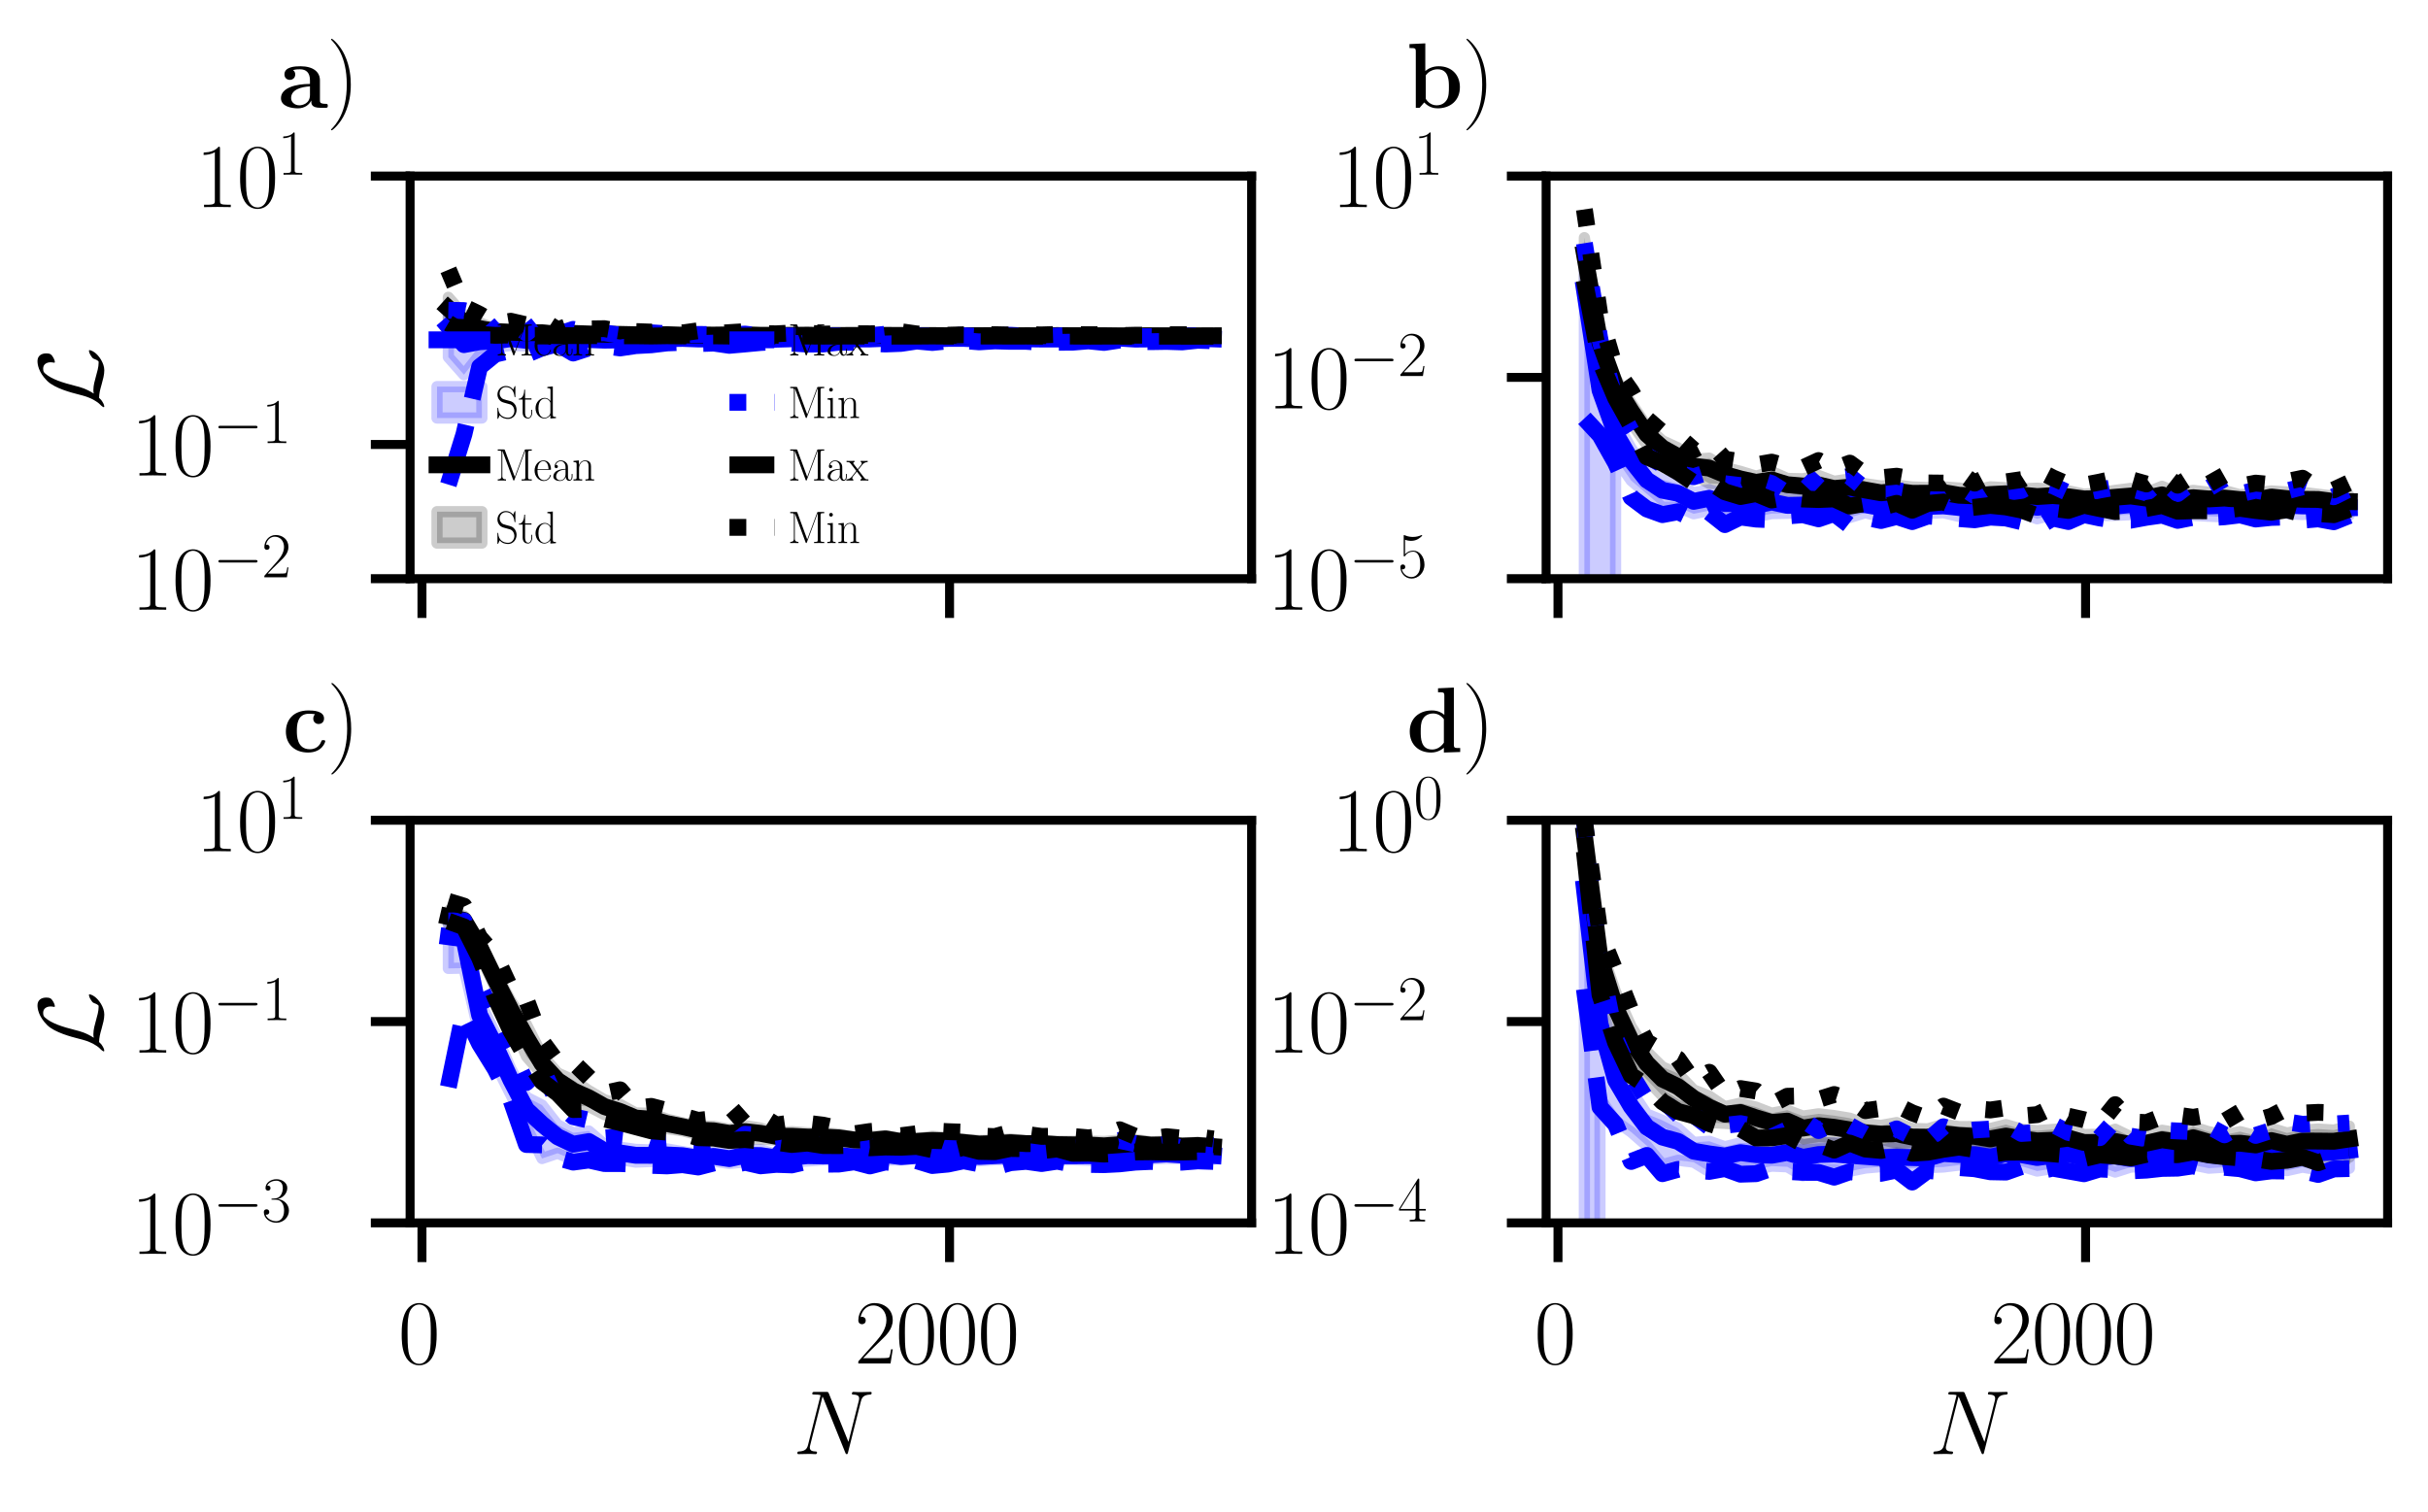 <?xml version="1.0" encoding="utf-8" standalone="no"?>
<!DOCTYPE svg PUBLIC "-//W3C//DTD SVG 1.1//EN"
  "http://www.w3.org/Graphics/SVG/1.1/DTD/svg11.dtd">
<svg xmlns:xlink="http://www.w3.org/1999/xlink" width="216.468pt" height="134.806pt" viewBox="0 0 216.468 134.806" xmlns="http://www.w3.org/2000/svg" version="1.1">
 <defs>
  <style type="text/css">*{stroke-linejoin: round; stroke-linecap: butt}</style>
 </defs>
 <g id="figure_1">
  <g id="patch_1">
   <path d="M 0 134.806 
L 216.468 134.806 
L 216.468 0 
L 0 0 
z
" style="fill: #ffffff"/>
  </g>
  <g id="axes_1">
   <g id="patch_2">
    <path d="M 36.562 51.598 
L 111.586 51.598 
L 111.586 15.699 
L 36.562 15.699 
z
" style="fill: #ffffff"/>
   </g>
   <g id="FillBetweenPolyCollection_1">
    <defs>
     <path id="m7c94b2dced" d="M 39.972 -107.49 
L 39.972 -102.968 
L 41.364 -101.396 
L 42.756 -103.156 
L 44.148 -103.832 
L 45.54 -103.998 
L 46.932 -103.971 
L 48.324 -104.064 
L 49.715 -104.315 
L 51.107 -104.139 
L 52.499 -104.224 
L 53.891 -104.232 
L 55.283 -104.217 
L 56.675 -104.213 
L 58.067 -104.382 
L 59.459 -104.431 
L 60.851 -104.446 
L 62.243 -104.372 
L 63.635 -104.384 
L 65.026 -104.385 
L 66.418 -104.34 
L 67.81 -104.405 
L 69.202 -104.419 
L 70.594 -104.456 
L 71.986 -104.353 
L 73.378 -104.463 
L 74.77 -104.45 
L 76.162 -104.427 
L 77.554 -104.428 
L 78.946 -104.453 
L 80.337 -104.411 
L 81.729 -104.501 
L 83.121 -104.455 
L 84.513 -104.522 
L 85.905 -104.516 
L 87.297 -104.444 
L 88.689 -104.516 
L 90.081 -104.496 
L 91.473 -104.474 
L 92.865 -104.452 
L 94.257 -104.441 
L 95.648 -104.456 
L 97.04 -104.501 
L 98.432 -104.492 
L 99.824 -104.569 
L 101.216 -104.465 
L 102.608 -104.48 
L 104 -104.516 
L 105.392 -104.48 
L 106.784 -104.555 
L 108.176 -104.508 
L 108.176 -104.671 
L 108.176 -104.671 
L 106.784 -104.72 
L 105.392 -104.714 
L 104 -104.679 
L 102.608 -104.681 
L 101.216 -104.671 
L 99.824 -104.742 
L 98.432 -104.705 
L 97.04 -104.69 
L 95.648 -104.719 
L 94.257 -104.701 
L 92.865 -104.695 
L 91.473 -104.714 
L 90.081 -104.745 
L 88.689 -104.759 
L 87.297 -104.7 
L 85.905 -104.748 
L 84.513 -104.735 
L 83.121 -104.72 
L 81.729 -104.752 
L 80.337 -104.733 
L 78.946 -104.81 
L 77.554 -104.731 
L 76.162 -104.736 
L 74.77 -104.722 
L 73.378 -104.768 
L 71.986 -104.703 
L 70.594 -104.737 
L 69.202 -104.695 
L 67.81 -104.735 
L 66.418 -104.782 
L 65.026 -104.751 
L 63.635 -104.773 
L 62.243 -104.781 
L 60.851 -104.811 
L 59.459 -104.78 
L 58.067 -104.84 
L 56.675 -104.723 
L 55.283 -104.76 
L 53.891 -104.711 
L 52.499 -104.833 
L 51.107 -104.936 
L 49.715 -104.822 
L 48.324 -105.056 
L 46.932 -104.897 
L 45.54 -105.164 
L 44.148 -104.929 
L 42.756 -105.297 
L 41.364 -105.838 
L 39.972 -107.49 
z
" style="stroke: #0000ff; stroke-opacity: 0.2"/>
    </defs>
    <g clip-path="url(#p12611688c5)">
     <use xlink:href="#m7c94b2dced" x="0" y="134.806" style="fill: #0000ff; fill-opacity: 0.2; stroke: #0000ff; stroke-opacity: 0.2"/>
    </g>
   </g>
   <g id="FillBetweenPolyCollection_2">
    <defs>
     <path id="m302a0600b6" d="M 39.972 -108.297 
L 39.972 -106.086 
L 41.364 -105.302 
L 42.756 -104.959 
L 44.148 -104.98 
L 45.54 -104.909 
L 46.932 -104.889 
L 48.324 -104.85 
L 49.715 -104.893 
L 51.107 -104.867 
L 52.499 -104.881 
L 53.891 -104.868 
L 55.283 -104.881 
L 56.675 -104.867 
L 58.067 -104.868 
L 59.459 -104.866 
L 60.851 -104.855 
L 62.243 -104.847 
L 63.635 -104.871 
L 65.026 -104.869 
L 66.418 -104.859 
L 67.81 -104.858 
L 69.202 -104.863 
L 70.594 -104.845 
L 71.986 -104.852 
L 73.378 -104.844 
L 74.77 -104.846 
L 76.162 -104.844 
L 77.554 -104.834 
L 78.946 -104.856 
L 80.337 -104.813 
L 81.729 -104.844 
L 83.121 -104.853 
L 84.513 -104.854 
L 85.905 -104.846 
L 87.297 -104.85 
L 88.689 -104.85 
L 90.081 -104.841 
L 91.473 -104.845 
L 92.865 -104.847 
L 94.257 -104.849 
L 95.648 -104.841 
L 97.04 -104.833 
L 98.432 -104.839 
L 99.824 -104.838 
L 101.216 -104.843 
L 102.608 -104.848 
L 104 -104.837 
L 105.392 -104.837 
L 106.784 -104.828 
L 108.176 -104.829 
L 108.176 -104.905 
L 108.176 -104.905 
L 106.784 -104.891 
L 105.392 -104.906 
L 104 -104.893 
L 102.608 -104.892 
L 101.216 -104.888 
L 99.824 -104.867 
L 98.432 -104.903 
L 97.04 -104.906 
L 95.648 -104.91 
L 94.257 -104.923 
L 92.865 -104.896 
L 91.473 -104.904 
L 90.081 -104.891 
L 88.689 -104.919 
L 87.297 -104.905 
L 85.905 -104.9 
L 84.513 -104.899 
L 83.121 -104.923 
L 81.729 -104.93 
L 80.337 -104.983 
L 78.946 -104.953 
L 77.554 -104.96 
L 76.162 -104.96 
L 74.77 -104.939 
L 73.378 -104.934 
L 71.986 -104.993 
L 70.594 -104.962 
L 69.202 -104.962 
L 67.81 -104.964 
L 66.418 -105.045 
L 65.026 -105.027 
L 63.635 -104.987 
L 62.243 -105.031 
L 60.851 -104.985 
L 59.459 -105.069 
L 58.067 -105.026 
L 56.675 -105.053 
L 55.283 -105.1 
L 53.891 -105.138 
L 52.499 -105.175 
L 51.107 -105.28 
L 49.715 -105.119 
L 48.324 -105.409 
L 46.932 -105.378 
L 45.54 -105.433 
L 44.148 -105.51 
L 42.756 -106.021 
L 41.364 -106.713 
L 39.972 -108.297 
z
" style="stroke: #000000; stroke-opacity: 0.2"/>
    </defs>
    <g clip-path="url(#p12611688c5)">
     <use xlink:href="#m302a0600b6" x="0" y="134.806" style="fill-opacity: 0.2; stroke: #000000; stroke-opacity: 0.2"/>
    </g>
   </g>
   <g id="matplotlib.axis_1">
    <g id="xtick_1">
     <g id="line2d_1">
      <defs>
       <path id="m3e59d69fa5" d="M 0 0 
L 0 3.5 
" style="stroke: #000000; stroke-width: 0.8"/>
      </defs>
      <g>
       <use xlink:href="#m3e59d69fa5" x="37.62" y="51.598" style="stroke: #000000; stroke-width: 0.8"/>
      </g>
     </g>
    </g>
    <g id="xtick_2">
     <g id="line2d_2">
      <g>
       <use xlink:href="#m3e59d69fa5" x="84.657" y="51.598" style="stroke: #000000; stroke-width: 0.8"/>
      </g>
     </g>
    </g>
   </g>
   <g id="matplotlib.axis_2">
    <g id="ytick_1">
     <g id="line2d_3">
      <defs>
       <path id="m148ddfe6bb" d="M 0 0 
L -3.5 0 
" style="stroke: #000000; stroke-width: 0.8"/>
      </defs>
      <g>
       <use xlink:href="#m148ddfe6bb" x="36.562" y="51.598" style="stroke: #000000; stroke-width: 0.8"/>
      </g>
     </g>
     <g id="text_1">
      <!-- $10^{-2}$ -->
      <g transform="translate(11.685 54.365) scale(0.08 -0.08)">
       <defs>
        <path id="CMR17-31" d="M 1702 4083 
C 1702 4217 1696 4224 1606 4224 
C 1357 3927 979 3833 621 3820 
C 602 3820 570 3820 563 3808 
C 557 3795 557 3782 557 3648 
C 755 3648 1088 3686 1344 3839 
L 1344 467 
C 1344 243 1331 166 781 166 
L 589 166 
L 589 0 
C 896 6 1216 12 1523 12 
C 1830 12 2150 6 2458 0 
L 2458 166 
L 2266 166 
C 1715 166 1702 236 1702 467 
L 1702 4083 
z
" transform="scale(0.016)"/>
        <path id="CMR17-30" d="M 2688 2038 
C 2688 2430 2682 3099 2413 3613 
C 2176 4063 1798 4224 1466 4224 
C 1158 4224 768 4082 525 3620 
C 269 3137 243 2539 243 2038 
C 243 1671 250 1112 448 623 
C 723 -39 1216 -128 1466 -128 
C 1760 -128 2208 -7 2470 604 
C 2662 1048 2688 1568 2688 2038 
z
M 1466 -26 
C 1056 -26 813 328 723 816 
C 653 1196 653 1749 653 2109 
C 653 2604 653 3015 736 3407 
C 858 3954 1216 4121 1466 4121 
C 1728 4121 2067 3947 2189 3420 
C 2272 3054 2278 2623 2278 2109 
C 2278 1691 2278 1176 2202 797 
C 2067 96 1690 -26 1466 -26 
z
" transform="scale(0.016)"/>
        <path id="CMSY10-0" d="M 4218 1472 
C 4326 1472 4442 1472 4442 1600 
C 4442 1728 4326 1728 4218 1728 
L 755 1728 
C 646 1728 531 1728 531 1600 
C 531 1472 646 1472 755 1472 
L 4218 1472 
z
" transform="scale(0.016)"/>
        <path id="CMR17-32" d="M 2669 990 
L 2554 990 
C 2490 537 2438 460 2413 422 
C 2381 371 1920 371 1830 371 
L 602 371 
C 832 620 1280 1073 1824 1596 
C 2214 1966 2669 2400 2669 3033 
C 2669 3788 2067 4224 1395 4224 
C 691 4224 262 3603 262 3027 
C 262 2777 448 2745 525 2745 
C 589 2745 781 2783 781 3007 
C 781 3206 614 3264 525 3264 
C 486 3264 448 3257 422 3244 
C 544 3788 915 4057 1306 4057 
C 1862 4057 2227 3616 2227 3033 
C 2227 2477 1901 1998 1536 1583 
L 262 147 
L 262 0 
L 2515 0 
L 2669 990 
z
" transform="scale(0.016)"/>
       </defs>
       <use xlink:href="#CMR17-31" transform="scale(0.996)"/>
       <use xlink:href="#CMR17-30" transform="translate(45.69 0) scale(0.996)"/>
       <use xlink:href="#CMSY10-0" transform="translate(91.381 36.154) scale(0.697)"/>
       <use xlink:href="#CMR17-32" transform="translate(145.622 36.154) scale(0.697)"/>
      </g>
     </g>
    </g>
    <g id="ytick_2">
     <g id="line2d_4">
      <g>
       <use xlink:href="#m148ddfe6bb" x="36.562" y="39.631" style="stroke: #000000; stroke-width: 0.8"/>
      </g>
     </g>
     <g id="text_2">
      <!-- $10^{-1}$ -->
      <g transform="translate(11.685 42.399) scale(0.08 -0.08)">
       <use xlink:href="#CMR17-31" transform="scale(0.996)"/>
       <use xlink:href="#CMR17-30" transform="translate(45.69 0) scale(0.996)"/>
       <use xlink:href="#CMSY10-0" transform="translate(91.381 36.154) scale(0.697)"/>
       <use xlink:href="#CMR17-31" transform="translate(145.622 36.154) scale(0.697)"/>
      </g>
     </g>
    </g>
    <g id="ytick_3">
     <g id="line2d_5">
      <g>
       <use xlink:href="#m148ddfe6bb" x="36.562" y="15.699" style="stroke: #000000; stroke-width: 0.8"/>
      </g>
     </g>
     <g id="text_3">
      <!-- $10^{1}$ -->
      <g transform="translate(17.441 18.466) scale(0.08 -0.08)">
       <use xlink:href="#CMR17-31" transform="scale(0.996)"/>
       <use xlink:href="#CMR17-30" transform="translate(45.69 0) scale(0.996)"/>
       <use xlink:href="#CMR17-31" transform="translate(91.381 36.154) scale(0.697)"/>
      </g>
     </g>
    </g>
    <g id="text_4">
     <!-- $\mathcal{L}$ -->
     <g transform="translate(9.135 36.56) rotate(-90) scale(0.08 -0.08)">
      <defs>
       <path id="CMSY10-4c" d="M 1152 609 
C 1498 1149 1606 1561 1690 1902 
C 1914 2790 2157 3561 2554 4005 
C 2630 4089 2682 4147 2886 4147 
C 3328 4147 3341 3703 3341 3613 
C 3341 3497 3309 3407 3309 3375 
C 3309 3330 3347 3330 3354 3330 
C 3456 3330 3629 3401 3789 3516 
C 3904 3606 3962 3671 3962 3934 
C 3962 4281 3782 4544 3424 4544 
C 3219 4544 2656 4492 2029 3857 
C 1517 3330 1216 2172 1094 1690 
C 979 1246 928 1047 736 661 
C 691 583 525 300 435 217 
C 262 57 198 -58 198 -90 
C 198 -103 211 -128 256 -128 
C 282 -128 416 -103 582 6 
C 691 70 704 83 851 236 
C 1171 230 1395 172 1798 57 
C 2125 -32 2451 -128 2778 -128 
C 3296 -128 3821 262 4026 545 
C 4154 719 4192 879 4192 899 
C 4192 944 4154 944 4147 944 
C 4045 944 3891 873 3782 796 
C 3610 686 3597 648 3558 538 
C 3526 436 3488 384 3462 346 
C 3411 268 3405 268 3309 268 
C 3002 268 2682 365 2259 481 
C 2080 532 1728 635 1408 635 
C 1325 635 1235 628 1152 609 
z
" transform="scale(0.016)"/>
      </defs>
      <use xlink:href="#CMSY10-4c" transform="scale(0.996)"/>
     </g>
    </g>
   </g>
   <g id="line2d_6">
    <path d="M 39.972 29.1 
L 41.364 30.728 
L 42.756 30.47 
L 44.148 30.396 
L 45.54 30.192 
L 46.932 30.352 
L 48.324 30.222 
L 49.715 30.232 
L 51.107 30.253 
L 52.499 30.269 
L 53.891 30.329 
L 55.283 30.31 
L 56.675 30.332 
L 58.067 30.19 
L 59.459 30.198 
L 60.851 30.175 
L 62.243 30.225 
L 63.635 30.224 
L 65.026 30.235 
L 66.418 30.24 
L 67.81 30.234 
L 69.202 30.247 
L 70.594 30.208 
L 71.986 30.275 
L 73.378 30.188 
L 74.77 30.218 
L 76.162 30.222 
L 77.554 30.224 
L 78.946 30.172 
L 80.337 30.231 
L 81.729 30.178 
L 83.121 30.217 
L 84.513 30.176 
L 85.905 30.173 
L 87.297 30.233 
L 88.689 30.167 
L 90.081 30.184 
L 91.473 30.211 
L 92.865 30.231 
L 94.257 30.233 
L 95.648 30.217 
L 97.04 30.21 
L 98.432 30.207 
L 99.824 30.15 
L 101.216 30.237 
L 102.608 30.224 
L 104 30.208 
L 105.392 30.208 
L 106.784 30.168 
L 108.176 30.216 
" clip-path="url(#p12611688c5)" style="fill: none; stroke: #0000ff; stroke-width: 1.5; stroke-linecap: square"/>
   </g>
   <g id="line2d_7">
    <path d="M 39.972 27.498 
L 41.364 28.751 
L 42.756 29.289 
L 44.148 29.554 
L 45.54 29.628 
L 46.932 29.667 
L 48.324 29.669 
L 49.715 29.799 
L 51.107 29.729 
L 52.499 29.776 
L 53.891 29.802 
L 55.283 29.815 
L 56.675 29.845 
L 58.067 29.858 
L 59.459 29.838 
L 60.851 29.886 
L 62.243 29.866 
L 63.635 29.877 
L 65.026 29.858 
L 66.418 29.854 
L 67.81 29.895 
L 69.202 29.893 
L 70.594 29.902 
L 71.986 29.883 
L 73.378 29.917 
L 74.77 29.914 
L 76.162 29.904 
L 77.554 29.909 
L 78.946 29.901 
L 80.337 29.908 
L 81.729 29.919 
L 83.121 29.918 
L 84.513 29.93 
L 85.905 29.933 
L 87.297 29.929 
L 88.689 29.921 
L 90.081 29.94 
L 91.473 29.932 
L 92.865 29.934 
L 94.257 29.92 
L 95.648 29.93 
L 97.04 29.936 
L 98.432 29.935 
L 99.824 29.953 
L 101.216 29.941 
L 102.608 29.936 
L 104 29.941 
L 105.392 29.935 
L 106.784 29.946 
L 108.176 29.939 
" clip-path="url(#p12611688c5)" style="fill: none; stroke: #000000; stroke-width: 1.5; stroke-linecap: square"/>
   </g>
   <g id="line2d_8">
    <path d="M 39.972 43.209 
L 41.364 38.718 
L 42.756 32.716 
L 44.148 31.579 
L 45.54 31.257 
L 46.932 31.609 
L 48.324 31.019 
L 49.715 30.662 
L 51.107 31.478 
L 52.499 31.019 
L 53.891 30.836 
L 55.283 31.027 
L 56.675 30.82 
L 58.067 30.745 
L 59.459 30.578 
L 60.851 30.525 
L 62.243 30.638 
L 63.635 30.592 
L 65.026 30.793 
L 66.418 30.671 
L 67.81 30.54 
L 69.202 30.46 
L 70.594 30.598 
L 71.986 30.681 
L 73.378 30.675 
L 74.77 30.514 
L 76.162 30.52 
L 77.554 30.615 
L 78.946 30.673 
L 80.337 30.62 
L 81.729 30.41 
L 83.121 30.539 
L 84.513 30.399 
L 85.905 30.371 
L 87.297 30.483 
L 88.689 30.396 
L 90.081 30.435 
L 91.473 30.433 
L 92.865 30.53 
L 94.257 30.522 
L 95.648 30.511 
L 97.04 30.395 
L 98.432 30.536 
L 99.824 30.322 
L 101.216 30.44 
L 102.608 30.464 
L 104 30.442 
L 105.392 30.487 
L 106.784 30.341 
L 108.176 30.385 
" clip-path="url(#p12611688c5)" style="fill: none; stroke-dasharray: 5.55,2.4; stroke-dashoffset: 0; stroke: #0000ff; stroke-width: 1.5"/>
   </g>
   <g id="line2d_9">
    <path d="M 39.972 27.665 
L 41.364 27.693 
L 42.756 28.013 
L 44.148 29.57 
L 45.54 28.675 
L 46.932 29.694 
L 48.324 28.581 
L 49.715 29.817 
L 51.107 29.369 
L 52.499 29.691 
L 53.891 29.673 
L 55.283 29.89 
L 56.675 29.845 
L 58.067 29.673 
L 59.459 29.76 
L 60.851 29.856 
L 62.243 29.817 
L 63.635 29.837 
L 65.026 29.879 
L 66.418 29.788 
L 67.81 29.948 
L 69.202 29.942 
L 70.594 29.964 
L 71.986 30.002 
L 73.378 29.943 
L 74.77 29.927 
L 76.162 30.001 
L 77.554 29.956 
L 78.946 29.799 
L 80.337 29.839 
L 81.729 29.95 
L 83.121 29.97 
L 84.513 29.85 
L 85.905 29.931 
L 87.297 30.017 
L 88.689 29.931 
L 90.081 29.894 
L 91.473 29.963 
L 92.865 30.013 
L 94.257 29.965 
L 95.648 29.877 
L 97.04 30.03 
L 98.432 30.03 
L 99.824 29.895 
L 101.216 30.004 
L 102.608 30.02 
L 104 30.041 
L 105.392 29.971 
L 106.784 29.938 
L 108.176 29.984 
" clip-path="url(#p12611688c5)" style="fill: none; stroke-dasharray: 1.5,2.475; stroke-dashoffset: 0; stroke: #0000ff; stroke-width: 1.5"/>
   </g>
   <g id="line2d_10">
    <path d="M 39.972 28.818 
L 41.364 29.639 
L 42.756 29.812 
L 44.148 29.9 
L 45.54 29.867 
L 46.932 29.915 
L 48.324 29.9 
L 49.715 29.93 
L 51.107 29.925 
L 52.499 29.931 
L 53.891 29.933 
L 55.283 29.947 
L 56.675 29.941 
L 58.067 29.96 
L 59.459 29.938 
L 60.851 29.953 
L 62.243 29.945 
L 63.635 29.946 
L 65.026 29.964 
L 66.418 29.97 
L 67.81 29.951 
L 69.202 29.963 
L 70.594 29.963 
L 71.986 29.964 
L 73.378 29.975 
L 74.77 29.967 
L 76.162 29.964 
L 77.554 29.968 
L 78.946 29.969 
L 80.337 29.972 
L 81.729 29.972 
L 83.121 29.96 
L 84.513 29.972 
L 85.905 29.975 
L 87.297 29.962 
L 88.689 29.967 
L 90.081 29.97 
L 91.473 29.97 
L 92.865 29.969 
L 94.257 29.965 
L 95.648 29.968 
L 97.04 29.981 
L 98.432 29.973 
L 99.824 29.974 
L 101.216 29.98 
L 102.608 29.977 
L 104 29.977 
L 105.392 29.98 
L 106.784 29.984 
L 108.176 29.978 
" clip-path="url(#p12611688c5)" style="fill: none; stroke-dasharray: 5.55,2.4; stroke-dashoffset: 0; stroke: #000000; stroke-width: 1.5"/>
   </g>
   <g id="line2d_11">
    <path d="M 39.972 24.056 
L 41.364 27.355 
L 42.756 28.027 
L 44.148 28.873 
L 45.54 28.643 
L 46.932 28.967 
L 48.324 28.527 
L 49.715 29.409 
L 51.107 28.914 
L 52.499 29.325 
L 53.891 29.306 
L 55.283 29.552 
L 56.675 29.561 
L 58.067 29.611 
L 59.459 29.442 
L 60.851 29.687 
L 62.243 29.491 
L 63.635 29.745 
L 65.026 29.656 
L 66.418 29.569 
L 67.81 29.74 
L 69.202 29.763 
L 70.594 29.692 
L 71.986 29.699 
L 73.378 29.79 
L 74.77 29.763 
L 76.162 29.754 
L 77.554 29.76 
L 78.946 29.751 
L 80.337 29.577 
L 81.729 29.774 
L 83.121 29.811 
L 84.513 29.888 
L 85.905 29.85 
L 87.297 29.864 
L 88.689 29.84 
L 90.081 29.869 
L 91.473 29.843 
L 92.865 29.861 
L 94.257 29.817 
L 95.648 29.825 
L 97.04 29.846 
L 98.432 29.835 
L 99.824 29.923 
L 101.216 29.89 
L 102.608 29.889 
L 104 29.846 
L 105.392 29.841 
L 106.784 29.863 
L 108.176 29.781 
" clip-path="url(#p12611688c5)" style="fill: none; stroke-dasharray: 1.5,2.475; stroke-dashoffset: 0; stroke: #000000; stroke-width: 1.5"/>
   </g>
   <g id="patch_3">
    <path d="M 36.562 51.598 
L 36.562 15.699 
" style="fill: none; stroke: #000000; stroke-width: 0.8; stroke-linejoin: miter; stroke-linecap: square"/>
   </g>
   <g id="patch_4">
    <path d="M 111.586 51.598 
L 111.586 15.699 
" style="fill: none; stroke: #000000; stroke-width: 0.8; stroke-linejoin: miter; stroke-linecap: square"/>
   </g>
   <g id="patch_5">
    <path d="M 36.562 51.598 
L 111.586 51.598 
" style="fill: none; stroke: #000000; stroke-width: 0.8; stroke-linejoin: miter; stroke-linecap: square"/>
   </g>
   <g id="patch_6">
    <path d="M 36.562 15.699 
L 111.586 15.699 
" style="fill: none; stroke: #000000; stroke-width: 0.8; stroke-linejoin: miter; stroke-linecap: square"/>
   </g>
   <g id="text_5">
    <!-- $\mathbf{a)}$ -->
    <g transform="translate(24.771 9.578) scale(0.08 -0.08)">
     <defs>
      <path id="CMBX12-61" d="M 2944 1894 
C 2944 2483 2477 2880 1574 2880 
C 1216 2880 461 2847 461 2310 
C 461 2041 666 1926 838 1926 
C 1030 1926 1216 2060 1216 2303 
C 1216 2425 1171 2540 1062 2611 
C 1274 2668 1427 2668 1549 2668 
C 1984 2668 2246 2425 2246 1900 
L 2246 1644 
C 1235 1644 218 1362 218 648 
C 218 64 960 -64 1402 -64 
C 1894 -64 2208 205 2336 488 
C 2336 250 2336 -26 2982 -26 
L 3309 -26 
C 3443 -26 3494 -26 3494 115 
C 3494 250 3437 250 3347 250 
C 2944 256 2944 359 2944 507 
L 2944 1894 
z
M 2246 867 
C 2246 262 1709 147 1504 147 
C 1190 147 928 359 928 655 
C 928 1240 1619 1439 2246 1472 
L 2246 867 
z
" transform="scale(0.016)"/>
      <path id="CMR17-29" d="M 1683 1596 
C 1683 2057 1638 2839 1254 3665 
C 947 4332 422 4800 346 4800 
C 326 4800 301 4793 301 4761 
C 301 4748 307 4742 314 4729 
C 621 4408 1402 3595 1402 1603 
C 1402 -396 627 -1210 314 -1530 
C 307 -1543 301 -1549 301 -1562 
C 301 -1594 326 -1600 346 -1600 
C 416 -1600 960 -1127 1274 -422 
C 1594 289 1683 981 1683 1596 
z
" transform="scale(0.016)"/>
     </defs>
     <use xlink:href="#CMBX12-61" transform="scale(0.996)"/>
     <use xlink:href="#CMR17-29" transform="translate(54.483 0) scale(0.996)"/>
    </g>
   </g>
   <g id="legend_1">
    <g id="line2d_12">
     <path d="M 38.962 30.298 
L 40.962 30.298 
L 42.962 30.298 
" style="fill: none; stroke: #0000ff; stroke-width: 1.5; stroke-linecap: square"/>
    </g>
    <g id="text_6">
     <!-- Mean -->
     <g transform="translate(44.162 31.698) scale(0.04 -0.04)">
      <defs>
       <path id="CMR17-4d" d="M 1338 4249 
C 1299 4345 1293 4352 1158 4352 
L 339 4352 
L 339 4185 
C 781 4185 851 4185 851 3898 
L 851 624 
C 851 465 851 166 339 166 
L 339 0 
C 486 12 755 12 915 12 
C 1075 12 1344 12 1491 0 
L 1491 166 
C 979 166 979 465 979 624 
L 979 4159 
L 986 4159 
L 2490 102 
C 2515 38 2528 0 2579 0 
C 2630 0 2643 38 2669 102 
L 4186 4191 
L 4192 4191 
L 4192 453 
C 4192 166 4122 166 3680 166 
L 3680 0 
C 3853 12 4198 12 4384 12 
C 4570 12 4922 12 5094 0 
L 5094 166 
C 4653 166 4582 166 4582 453 
L 4582 3898 
C 4582 4185 4653 4185 5094 4185 
L 5094 4352 
L 4282 4352 
C 4147 4352 4141 4345 4102 4249 
L 2720 516 
L 1338 4249 
z
" transform="scale(0.016)"/>
       <path id="CMR17-65" d="M 2438 1503 
C 2464 1529 2464 1542 2464 1606 
C 2464 2251 2118 2816 1389 2816 
C 710 2816 173 2175 173 1394 
C 173 554 781 -64 1459 -64 
C 2176 -64 2458 619 2458 755 
C 2458 800 2419 800 2406 800 
C 2362 800 2355 787 2330 709 
C 2189 270 1837 51 1504 51 
C 1229 51 954 206 781 490 
C 582 819 582 1200 582 1503 
L 2438 1503 
z
M 589 1600 
C 634 2511 1126 2713 1382 2713 
C 1818 2713 2112 2308 2118 1600 
L 589 1600 
z
" transform="scale(0.016)"/>
       <path id="CMR17-61" d="M 2304 1656 
C 2304 2048 2304 2275 2035 2534 
C 1798 2751 1523 2816 1306 2816 
C 800 2816 435 2408 435 1977 
C 435 1740 627 1728 666 1728 
C 749 1728 896 1779 896 1958 
C 896 2118 774 2188 666 2188 
C 640 2188 608 2182 589 2176 
C 723 2594 1069 2713 1293 2713 
C 1613 2713 1965 2421 1965 1875 
L 1965 1632 
C 1587 1619 1133 1568 774 1373 
C 371 1147 256 822 256 576 
C 256 77 832 -64 1171 -64 
C 1523 -64 1850 135 1990 505 
C 2003 219 2182 -39 2464 -39 
C 2598 -39 2938 51 2938 563 
L 2938 926 
L 2822 926 
L 2822 557 
C 2822 161 2650 109 2566 109 
C 2304 109 2304 446 2304 732 
L 2304 1656 
z
M 1965 887 
C 1965 323 1568 38 1216 38 
C 896 38 646 278 646 576 
C 646 771 730 1114 1101 1322 
C 1408 1497 1760 1523 1965 1536 
L 1965 887 
z
" transform="scale(0.016)"/>
       <path id="CMR17-6e" d="M 2656 1954 
C 2656 2282 2592 2816 1837 2816 
C 1331 2816 1069 2424 973 2166 
L 966 2166 
L 966 2816 
L 211 2745 
L 211 2578 
C 589 2578 646 2540 646 2231 
L 646 443 
C 646 198 621 166 211 166 
L 211 0 
C 365 12 646 12 813 12 
C 979 12 1267 12 1421 0 
L 1421 166 
C 1011 166 986 192 986 443 
L 986 1678 
C 986 2269 1344 2713 1792 2713 
C 2266 2713 2317 2289 2317 1980 
L 2317 443 
C 2317 198 2291 166 1882 166 
L 1882 0 
C 2035 12 2317 12 2483 12 
C 2650 12 2938 12 3091 0 
L 3091 166 
C 2682 166 2656 192 2656 443 
L 2656 1954 
z
" transform="scale(0.016)"/>
      </defs>
      <use xlink:href="#CMR17-4d" transform="scale(0.996)"/>
      <use xlink:href="#CMR17-65" transform="translate(84.687 0) scale(0.996)"/>
      <use xlink:href="#CMR17-61" transform="translate(125.173 0) scale(0.996)"/>
      <use xlink:href="#CMR17-6e" transform="translate(170.863 0) scale(0.996)"/>
     </g>
    </g>
    <g id="patch_7">
     <path d="M 38.962 37.273 
L 42.962 37.273 
L 42.962 34.473 
L 38.962 34.473 
z
" style="fill: #0000ff; fill-opacity: 0.2; stroke: #0000ff; stroke-opacity: 0.2; stroke-linejoin: miter"/>
    </g>
    <g id="text_7">
     <!-- Std -->
     <g transform="translate(44.162 37.273) scale(0.04 -0.04)">
      <defs>
       <path id="CMR17-53" d="M 2803 4351 
C 2803 4467 2797 4473 2758 4473 
C 2720 4473 2707 4447 2682 4390 
L 2490 3965 
C 2246 4320 1875 4480 1472 4480 
C 819 4480 294 3958 294 3301 
C 294 3101 339 2817 557 2546 
C 794 2250 1018 2198 1530 2063 
C 1722 2011 2042 1927 2106 1901 
C 2470 1747 2662 1360 2662 999 
C 2662 534 2336 38 1779 38 
C 1094 38 454 425 410 1328 
C 403 1431 397 1437 352 1437 
C 301 1437 294 1431 294 1302 
L 294 0 
C 294 -116 301 -122 339 -122 
C 384 -122 397 -90 486 109 
C 493 128 493 141 614 386 
C 934 -39 1472 -128 1779 -128 
C 2477 -128 2970 457 2970 1141 
C 2970 1476 2848 1734 2778 1850 
C 2509 2263 2221 2340 1914 2417 
C 1869 2437 1856 2437 1498 2527 
C 1152 2617 1005 2662 845 2836 
C 666 3036 602 3243 602 3449 
C 602 3868 934 4326 1478 4326 
C 2157 4326 2579 3842 2675 3036 
C 2694 2920 2701 2914 2746 2914 
C 2803 2914 2803 2933 2803 3043 
L 2803 4351 
z
" transform="scale(0.016)"/>
       <path id="CMR17-74" d="M 966 2585 
L 1862 2585 
L 1862 2752 
L 966 2752 
L 966 3968 
L 851 3968 
C 838 3292 614 2700 70 2687 
L 70 2585 
L 627 2585 
L 627 778 
C 627 655 627 -64 1370 -64 
C 1747 -64 1965 308 1965 784 
L 1965 1151 
L 1850 1151 
L 1850 790 
C 1850 347 1677 51 1408 51 
C 1222 51 966 179 966 765 
L 966 2585 
z
" transform="scale(0.016)"/>
       <path id="CMR17-64" d="M 1869 4345 
L 1869 4179 
C 2246 4179 2304 4141 2304 3843 
L 2304 2371 
C 2278 2403 2016 2816 1498 2816 
C 845 2816 211 2228 211 1376 
C 211 529 806 -64 1434 -64 
C 1978 -64 2259 361 2291 406 
L 2291 -64 
L 3066 -13 
L 3066 154 
C 2688 154 2630 193 2630 503 
L 2630 4416 
L 1869 4345 
z
M 2291 762 
C 2291 568 2176 393 2029 264 
C 1811 70 1594 38 1472 38 
C 1286 38 621 135 621 1369 
C 621 2636 1363 2713 1530 2713 
C 1824 2713 2061 2545 2208 2313 
C 2291 2177 2291 2157 2291 2041 
L 2291 762 
z
" transform="scale(0.016)"/>
      </defs>
      <use xlink:href="#CMR17-53" transform="scale(0.996)"/>
      <use xlink:href="#CMR17-74" transform="translate(50.895 0) scale(0.996)"/>
      <use xlink:href="#CMR17-64" transform="translate(86.176 0) scale(0.996)"/>
     </g>
    </g>
    <g id="line2d_13">
     <path d="M 38.962 41.448 
L 40.962 41.448 
L 42.962 41.448 
" style="fill: none; stroke: #000000; stroke-width: 1.5; stroke-linecap: square"/>
    </g>
    <g id="text_8">
     <!-- Mean -->
     <g transform="translate(44.162 42.848) scale(0.04 -0.04)">
      <use xlink:href="#CMR17-4d" transform="scale(0.996)"/>
      <use xlink:href="#CMR17-65" transform="translate(84.687 0) scale(0.996)"/>
      <use xlink:href="#CMR17-61" transform="translate(125.173 0) scale(0.996)"/>
      <use xlink:href="#CMR17-6e" transform="translate(170.863 0) scale(0.996)"/>
     </g>
    </g>
    <g id="patch_8">
     <path d="M 38.962 48.423 
L 42.962 48.423 
L 42.962 45.623 
L 38.962 45.623 
z
" style="fill-opacity: 0.2; stroke: #000000; stroke-opacity: 0.2; stroke-linejoin: miter"/>
    </g>
    <g id="text_9">
     <!-- Std -->
     <g transform="translate(44.162 48.423) scale(0.04 -0.04)">
      <use xlink:href="#CMR17-53" transform="scale(0.996)"/>
      <use xlink:href="#CMR17-74" transform="translate(50.895 0) scale(0.996)"/>
      <use xlink:href="#CMR17-64" transform="translate(86.176 0) scale(0.996)"/>
     </g>
    </g>
    <g id="line2d_14">
     <path d="M 65.036 30.298 
L 67.036 30.298 
L 69.036 30.298 
" style="fill: none; stroke-dasharray: 5.55,2.4; stroke-dashoffset: 0; stroke: #0000ff; stroke-width: 1.5"/>
    </g>
    <g id="text_10">
     <!-- Max -->
     <g transform="translate(70.236 31.698) scale(0.04 -0.04)">
      <defs>
       <path id="CMR17-78" d="M 1664 1491 
C 1856 1740 2074 2022 2253 2233 
C 2464 2476 2707 2579 2989 2585 
L 2989 2752 
C 2880 2745 2656 2739 2541 2739 
C 2368 2739 2170 2739 2022 2752 
L 2022 2585 
C 2112 2572 2163 2508 2163 2419 
C 2163 2304 2099 2233 2067 2188 
L 1594 1587 
L 1030 2323 
C 973 2393 973 2406 973 2438 
C 973 2515 1037 2579 1146 2585 
L 1146 2752 
C 992 2739 717 2739 557 2739 
C 384 2739 179 2739 38 2752 
L 38 2585 
C 384 2585 461 2560 614 2368 
L 1350 1414 
C 1363 1401 1395 1363 1395 1344 
C 1395 1318 838 633 768 544 
C 480 198 179 172 6 166 
L 6 0 
C 115 6 339 12 454 12 
C 582 12 864 12 979 0 
L 979 166 
C 941 172 838 185 838 332 
C 838 448 890 518 947 595 
L 1478 1248 
L 2035 524 
C 2086 454 2163 358 2163 313 
C 2163 224 2086 172 1984 166 
L 1984 0 
C 2138 12 2413 12 2573 12 
C 2746 12 2950 12 3091 0 
L 3091 166 
C 2771 166 2675 179 2522 377 
L 1664 1491 
z
" transform="scale(0.016)"/>
      </defs>
      <use xlink:href="#CMR17-4d" transform="scale(0.996)"/>
      <use xlink:href="#CMR17-61" transform="translate(84.687 0) scale(0.996)"/>
      <use xlink:href="#CMR17-78" transform="translate(130.377 0) scale(0.996)"/>
     </g>
    </g>
    <g id="line2d_15">
     <path d="M 65.036 35.873 
L 67.036 35.873 
L 69.036 35.873 
" style="fill: none; stroke-dasharray: 1.5,2.475; stroke-dashoffset: 0; stroke: #0000ff; stroke-width: 1.5"/>
    </g>
    <g id="text_11">
     <!-- Min -->
     <g transform="translate(70.236 37.273) scale(0.04 -0.04)">
      <defs>
       <path id="CMR17-69" d="M 992 3961 
C 992 4102 877 4224 730 4224 
C 589 4224 467 4108 467 3961 
C 467 3820 582 3699 730 3699 
C 870 3699 992 3814 992 3961 
z
M 243 2745 
L 243 2579 
C 602 2579 653 2540 653 2231 
L 653 443 
C 653 198 627 166 218 166 
L 218 0 
C 371 12 646 12 806 12 
C 960 12 1222 12 1370 0 
L 1370 166 
C 992 166 979 205 979 436 
L 979 2816 
L 243 2745 
z
" transform="scale(0.016)"/>
      </defs>
      <use xlink:href="#CMR17-4d" transform="scale(0.996)"/>
      <use xlink:href="#CMR17-69" transform="translate(84.687 0) scale(0.996)"/>
      <use xlink:href="#CMR17-6e" transform="translate(109.558 0) scale(0.996)"/>
     </g>
    </g>
    <g id="line2d_16">
     <path d="M 65.036 41.448 
L 67.036 41.448 
L 69.036 41.448 
" style="fill: none; stroke-dasharray: 5.55,2.4; stroke-dashoffset: 0; stroke: #000000; stroke-width: 1.5"/>
    </g>
    <g id="text_12">
     <!-- Max -->
     <g transform="translate(70.236 42.848) scale(0.04 -0.04)">
      <use xlink:href="#CMR17-4d" transform="scale(0.996)"/>
      <use xlink:href="#CMR17-61" transform="translate(84.687 0) scale(0.996)"/>
      <use xlink:href="#CMR17-78" transform="translate(130.377 0) scale(0.996)"/>
     </g>
    </g>
    <g id="line2d_17">
     <path d="M 65.036 47.023 
L 67.036 47.023 
L 69.036 47.023 
" style="fill: none; stroke-dasharray: 1.5,2.475; stroke-dashoffset: 0; stroke: #000000; stroke-width: 1.5"/>
    </g>
    <g id="text_13">
     <!-- Min -->
     <g transform="translate(70.236 48.423) scale(0.04 -0.04)">
      <use xlink:href="#CMR17-4d" transform="scale(0.996)"/>
      <use xlink:href="#CMR17-69" transform="translate(84.687 0) scale(0.996)"/>
      <use xlink:href="#CMR17-6e" transform="translate(109.558 0) scale(0.996)"/>
     </g>
    </g>
   </g>
  </g>
  <g id="axes_2">
   <g id="patch_9">
    <path d="M 137.844 51.598 
L 212.868 51.598 
L 212.868 15.699 
L 137.844 15.699 
z
" style="fill: #ffffff"/>
   </g>
   <g id="FillBetweenPolyCollection_3">
    <path d="M 141.254 23.376 
L 141.254 6004.915 
L 142.646 6004.915 
L 144.038 40.845 
L 145.43 42.851 
L 146.822 44.033 
L 148.214 45.227 
L 149.606 45.217 
L 150.998 45.81 
L 152.39 45.523 
L 153.781 45.994 
L 155.173 45.817 
L 156.565 46.084 
L 157.957 45.797 
L 159.349 45.77 
L 160.741 45.709 
L 162.133 46.188 
L 163.525 45.985 
L 164.917 46.145 
L 166.309 45.715 
L 167.701 46.096 
L 169.092 45.723 
L 170.484 45.848 
L 171.876 45.787 
L 173.268 45.715 
L 174.66 46.048 
L 176.052 45.884 
L 177.444 46.046 
L 178.836 45.706 
L 180.228 45.752 
L 181.62 46.258 
L 183.011 45.888 
L 184.403 45.854 
L 185.795 45.856 
L 187.187 45.971 
L 188.579 45.954 
L 189.971 45.887 
L 191.363 45.793 
L 192.755 45.992 
L 194.147 45.962 
L 195.539 45.954 
L 196.931 46.028 
L 198.322 46.096 
L 199.714 45.685 
L 201.106 46.16 
L 202.498 45.63 
L 203.89 45.788 
L 205.282 45.88 
L 206.674 45.732 
L 208.066 45.9 
L 209.458 45.925 
L 209.458 44.762 
L 209.458 44.762 
L 208.066 44.823 
L 206.674 44.654 
L 205.282 44.502 
L 203.89 44.475 
L 202.498 44.479 
L 201.106 44.628 
L 199.714 44.737 
L 198.322 44.318 
L 196.931 44.437 
L 195.539 44.303 
L 194.147 44.691 
L 192.755 44.091 
L 191.363 44.593 
L 189.971 44.322 
L 188.579 44.497 
L 187.187 44.756 
L 185.795 44.806 
L 184.403 44.583 
L 183.011 44.47 
L 181.62 44.503 
L 180.228 44.452 
L 178.836 44.411 
L 177.444 44.405 
L 176.052 44.693 
L 174.66 44.632 
L 173.268 44.616 
L 171.876 44.65 
L 170.484 44.661 
L 169.092 44.458 
L 167.701 44.606 
L 166.309 44.441 
L 164.917 44.069 
L 163.525 44.103 
L 162.133 44.018 
L 160.741 44.497 
L 159.349 44.505 
L 157.957 44.019 
L 156.565 44.317 
L 155.173 44.228 
L 153.781 44.132 
L 152.39 43.661 
L 150.998 43.93 
L 149.606 43.151 
L 148.214 42.767 
L 146.822 41.962 
L 145.43 39.98 
L 144.038 37.503 
L 142.646 32.977 
L 141.254 23.376 
z
" clip-path="url(#pbb70f97856)" style="fill: #0000ff; fill-opacity: 0.2; stroke: #0000ff; stroke-opacity: 0.2"/>
   </g>
   <g id="FillBetweenPolyCollection_4">
    <defs>
     <path id="m6de363f7f0" d="M 141.254 -113.614 
L 141.254 -108.738 
L 142.646 -103.128 
L 144.038 -99.402 
L 145.43 -97.125 
L 146.822 -95.144 
L 148.214 -94.002 
L 149.606 -92.965 
L 150.998 -92.462 
L 152.39 -91.703 
L 153.781 -91.653 
L 155.173 -91.185 
L 156.565 -91.087 
L 157.957 -90.958 
L 159.349 -90.88 
L 160.741 -90.612 
L 162.133 -90.281 
L 163.525 -90.394 
L 164.917 -90.345 
L 166.309 -90.383 
L 167.701 -90.06 
L 169.092 -90.299 
L 170.484 -90.095 
L 171.876 -90.194 
L 173.268 -90.255 
L 174.66 -89.787 
L 176.052 -89.943 
L 177.444 -89.778 
L 178.836 -90.098 
L 180.228 -89.967 
L 181.62 -89.477 
L 183.011 -89.905 
L 184.403 -89.841 
L 185.795 -89.818 
L 187.187 -89.716 
L 188.579 -89.663 
L 189.971 -89.653 
L 191.363 -89.783 
L 192.755 -89.601 
L 194.147 -89.491 
L 195.539 -89.556 
L 196.931 -89.535 
L 198.322 -89.504 
L 199.714 -89.741 
L 201.106 -89.358 
L 202.498 -89.808 
L 203.89 -89.576 
L 205.282 -89.47 
L 206.674 -89.703 
L 208.066 -89.518 
L 209.458 -89.433 
L 209.458 -90.593 
L 209.458 -90.593 
L 208.066 -90.565 
L 206.674 -90.738 
L 205.282 -90.905 
L 203.89 -90.942 
L 202.498 -91.031 
L 201.106 -90.864 
L 199.714 -90.69 
L 198.322 -91.064 
L 196.931 -90.919 
L 195.539 -91.08 
L 194.147 -90.882 
L 192.755 -91.442 
L 191.363 -90.885 
L 189.971 -91.262 
L 188.579 -91.084 
L 187.187 -90.861 
L 185.795 -90.745 
L 184.403 -91.043 
L 183.011 -91.178 
L 181.62 -91.276 
L 180.228 -91.226 
L 178.836 -91.32 
L 177.444 -91.398 
L 176.052 -91.11 
L 174.66 -91.293 
L 173.268 -91.397 
L 171.876 -91.336 
L 170.484 -91.387 
L 169.092 -91.551 
L 167.701 -91.477 
L 166.309 -91.676 
L 164.917 -92.105 
L 163.525 -91.892 
L 162.133 -92.414 
L 160.741 -92.115 
L 159.349 -92.145 
L 157.957 -92.767 
L 156.565 -92.349 
L 155.173 -92.778 
L 153.781 -93.127 
L 152.39 -93.957 
L 150.998 -93.842 
L 149.606 -94.869 
L 148.214 -95.509 
L 146.822 -96.783 
L 145.43 -98.88 
L 144.038 -101.104 
L 142.646 -105.008 
L 141.254 -113.614 
z
" style="stroke: #000000; stroke-opacity: 0.2"/>
    </defs>
    <g clip-path="url(#pbb70f97856)">
     <use xlink:href="#m6de363f7f0" x="0" y="134.806" style="fill-opacity: 0.2; stroke: #000000; stroke-opacity: 0.2"/>
    </g>
   </g>
   <g id="matplotlib.axis_3">
    <g id="xtick_3">
     <g id="line2d_18">
      <g>
       <use xlink:href="#m3e59d69fa5" x="138.902" y="51.598" style="stroke: #000000; stroke-width: 0.8"/>
      </g>
     </g>
    </g>
    <g id="xtick_4">
     <g id="line2d_19">
      <g>
       <use xlink:href="#m3e59d69fa5" x="185.939" y="51.598" style="stroke: #000000; stroke-width: 0.8"/>
      </g>
     </g>
    </g>
   </g>
   <g id="matplotlib.axis_4">
    <g id="ytick_4">
     <g id="line2d_20">
      <g>
       <use xlink:href="#m148ddfe6bb" x="137.844" y="51.598" style="stroke: #000000; stroke-width: 0.8"/>
      </g>
     </g>
     <g id="text_14">
      <!-- $10^{-5}$ -->
      <g transform="translate(112.967 54.365) scale(0.08 -0.08)">
       <defs>
        <path id="CMR17-35" d="M 730 3750 
C 794 3724 1056 3641 1325 3641 
C 1920 3641 2246 3961 2432 4140 
C 2432 4191 2432 4224 2394 4224 
C 2387 4224 2374 4224 2323 4198 
C 2099 4102 1837 4032 1517 4032 
C 1325 4032 1037 4055 723 4191 
C 653 4224 640 4224 634 4224 
C 602 4224 595 4217 595 4090 
L 595 2231 
C 595 2113 595 2080 659 2080 
C 691 2080 704 2093 736 2139 
C 941 2435 1222 2560 1542 2560 
C 1766 2560 2246 2415 2246 1293 
C 2246 1087 2246 716 2054 422 
C 1894 159 1645 25 1370 25 
C 947 25 518 319 403 812 
C 429 806 480 793 506 793 
C 589 793 749 838 749 1036 
C 749 1209 627 1280 506 1280 
C 358 1280 262 1190 262 1011 
C 262 454 704 -128 1382 -128 
C 2042 -128 2669 441 2669 1267 
C 2669 2054 2170 2662 1549 2662 
C 1222 2662 947 2540 730 2304 
L 730 3750 
z
" transform="scale(0.016)"/>
       </defs>
       <use xlink:href="#CMR17-31" transform="scale(0.996)"/>
       <use xlink:href="#CMR17-30" transform="translate(45.69 0) scale(0.996)"/>
       <use xlink:href="#CMSY10-0" transform="translate(91.381 36.154) scale(0.697)"/>
       <use xlink:href="#CMR17-35" transform="translate(145.622 36.154) scale(0.697)"/>
      </g>
     </g>
    </g>
    <g id="ytick_5">
     <g id="line2d_21">
      <g>
       <use xlink:href="#m148ddfe6bb" x="137.844" y="33.648" style="stroke: #000000; stroke-width: 0.8"/>
      </g>
     </g>
     <g id="text_15">
      <!-- $10^{-2}$ -->
      <g transform="translate(112.967 36.416) scale(0.08 -0.08)">
       <use xlink:href="#CMR17-31" transform="scale(0.996)"/>
       <use xlink:href="#CMR17-30" transform="translate(45.69 0) scale(0.996)"/>
       <use xlink:href="#CMSY10-0" transform="translate(91.381 36.154) scale(0.697)"/>
       <use xlink:href="#CMR17-32" transform="translate(145.622 36.154) scale(0.697)"/>
      </g>
     </g>
    </g>
    <g id="ytick_6">
     <g id="line2d_22">
      <g>
       <use xlink:href="#m148ddfe6bb" x="137.844" y="15.699" style="stroke: #000000; stroke-width: 0.8"/>
      </g>
     </g>
     <g id="text_16">
      <!-- $10^{1}$ -->
      <g transform="translate(118.723 18.466) scale(0.08 -0.08)">
       <use xlink:href="#CMR17-31" transform="scale(0.996)"/>
       <use xlink:href="#CMR17-30" transform="translate(45.69 0) scale(0.996)"/>
       <use xlink:href="#CMR17-31" transform="translate(91.381 36.154) scale(0.697)"/>
      </g>
     </g>
    </g>
   </g>
   <g id="line2d_23">
    <path d="M 141.254 25.796 
L 142.646 34.787 
L 144.038 38.67 
L 145.43 41.038 
L 146.822 42.797 
L 148.214 43.716 
L 149.606 43.984 
L 150.998 44.704 
L 152.39 44.429 
L 153.781 44.9 
L 155.173 44.903 
L 156.565 45.053 
L 157.957 44.759 
L 159.349 45.062 
L 160.741 45.033 
L 162.133 44.883 
L 163.525 44.877 
L 164.917 44.905 
L 166.309 45.001 
L 167.701 45.246 
L 169.092 45.014 
L 170.484 45.187 
L 171.876 45.157 
L 173.268 45.107 
L 174.66 45.245 
L 176.052 45.221 
L 177.444 45.098 
L 178.836 44.979 
L 180.228 45.022 
L 181.62 45.235 
L 183.011 45.084 
L 184.403 45.142 
L 185.795 45.278 
L 187.187 45.293 
L 188.579 45.125 
L 189.971 44.989 
L 191.363 45.125 
L 192.755 44.871 
L 194.147 45.25 
L 195.539 45 
L 196.931 45.113 
L 198.322 45.058 
L 199.714 45.168 
L 201.106 45.283 
L 202.498 44.991 
L 203.89 45.049 
L 205.282 45.101 
L 206.674 45.137 
L 208.066 45.306 
L 209.458 45.279 
" clip-path="url(#pbb70f97856)" style="fill: none; stroke: #0000ff; stroke-width: 1.5; stroke-linecap: square"/>
   </g>
   <g id="line2d_24">
    <path d="M 141.254 22.623 
L 142.646 30.572 
L 144.038 34.416 
L 145.43 36.658 
L 146.822 38.715 
L 148.214 39.943 
L 149.606 40.718 
L 150.998 41.564 
L 152.39 41.739 
L 153.781 42.313 
L 155.173 42.704 
L 156.565 43.012 
L 157.957 42.789 
L 159.349 43.218 
L 160.741 43.335 
L 162.133 43.245 
L 163.525 43.556 
L 164.917 43.435 
L 166.309 43.697 
L 167.701 43.942 
L 169.092 43.806 
L 170.484 43.986 
L 171.876 43.979 
L 173.268 43.918 
L 174.66 44.159 
L 176.052 44.215 
L 177.444 44.094 
L 178.836 44.026 
L 180.228 44.134 
L 181.62 44.277 
L 183.011 44.187 
L 184.403 44.295 
L 185.795 44.483 
L 187.187 44.455 
L 188.579 44.337 
L 189.971 44.226 
L 191.363 44.414 
L 192.755 44.125 
L 194.147 44.527 
L 195.539 44.378 
L 196.931 44.488 
L 198.322 44.407 
L 199.714 44.547 
L 201.106 44.588 
L 202.498 44.316 
L 203.89 44.458 
L 205.282 44.52 
L 206.674 44.534 
L 208.066 44.712 
L 209.458 44.729 
" clip-path="url(#pbb70f97856)" style="fill: none; stroke: #000000; stroke-width: 1.5; stroke-linecap: square"/>
   </g>
   <g id="line2d_25">
    <path d="M 141.254 37.305 
L 142.646 38.804 
L 144.038 41.278 
L 145.43 44.342 
L 146.822 45.385 
L 148.214 45.888 
L 149.606 45.629 
L 150.998 46.292 
L 152.39 45.678 
L 153.781 46.776 
L 155.173 46.098 
L 156.565 46.286 
L 157.957 46.347 
L 159.349 46.006 
L 160.741 45.896 
L 162.133 46.263 
L 163.525 45.787 
L 164.917 46.858 
L 166.309 46.123 
L 167.701 46.415 
L 169.092 46.054 
L 170.484 46.509 
L 171.876 46.012 
L 173.268 46.107 
L 174.66 46.242 
L 176.052 46.349 
L 177.444 46.111 
L 178.836 46.19 
L 180.228 46.522 
L 181.62 47.042 
L 183.011 46.192 
L 184.403 46.504 
L 185.795 45.887 
L 187.187 46.182 
L 188.579 46.388 
L 189.971 46.382 
L 191.363 46.125 
L 192.755 45.929 
L 194.147 46.401 
L 195.539 46.123 
L 196.931 46.166 
L 198.322 46.079 
L 199.714 45.911 
L 201.106 46.279 
L 202.498 46.137 
L 203.89 46.098 
L 205.282 46.386 
L 206.674 46.266 
L 208.066 46.524 
L 209.458 45.964 
" clip-path="url(#pbb70f97856)" style="fill: none; stroke-dasharray: 5.55,2.4; stroke-dashoffset: 0; stroke: #0000ff; stroke-width: 1.5"/>
   </g>
   <g id="line2d_26">
    <path d="M 141.254 21.682 
L 142.646 30.303 
L 144.038 35.85 
L 145.43 38.416 
L 146.822 40.634 
L 148.214 41.435 
L 149.606 42.214 
L 150.998 42.508 
L 152.39 42.063 
L 153.781 43.13 
L 155.173 43.294 
L 156.565 42.687 
L 157.957 43.113 
L 159.349 43.994 
L 160.741 43.838 
L 162.133 42.343 
L 163.525 42.63 
L 164.917 42.479 
L 166.309 43.619 
L 167.701 43.738 
L 169.092 43.726 
L 170.484 43.973 
L 171.876 44.046 
L 173.268 44.187 
L 174.66 43.259 
L 176.052 44.19 
L 177.444 43.292 
L 178.836 43.916 
L 180.228 43.729 
L 181.62 42.969 
L 183.011 43.302 
L 184.403 43.952 
L 185.795 44 
L 187.187 43.693 
L 188.579 43.443 
L 189.971 43.583 
L 191.363 43.949 
L 192.755 42.757 
L 194.147 44.01 
L 195.539 42.945 
L 196.931 43.513 
L 198.322 42.679 
L 199.714 44.036 
L 201.106 43.708 
L 202.498 43.955 
L 203.89 43.774 
L 205.282 43.401 
L 206.674 43.906 
L 208.066 44.295 
L 209.458 43.596 
" clip-path="url(#pbb70f97856)" style="fill: none; stroke-dasharray: 1.5,2.475; stroke-dashoffset: 0; stroke: #0000ff; stroke-width: 1.5"/>
   </g>
   <g id="line2d_27">
    <path d="M 141.254 24.982 
L 142.646 32.201 
L 144.038 35.482 
L 145.43 37.986 
L 146.822 40.738 
L 148.214 41.298 
L 149.606 42.096 
L 150.998 43.035 
L 152.39 42.95 
L 153.781 43.851 
L 155.173 44.274 
L 156.565 44.009 
L 157.957 44.584 
L 159.349 44.327 
L 160.741 44.497 
L 162.133 44.541 
L 163.525 44.485 
L 164.917 45.126 
L 166.309 44.882 
L 167.701 45.249 
L 169.092 44.877 
L 170.484 45.494 
L 171.876 44.886 
L 173.268 44.756 
L 174.66 45.368 
L 176.052 45.23 
L 177.444 45.065 
L 178.836 45.202 
L 180.228 45.48 
L 181.62 45.987 
L 183.011 45.33 
L 184.403 45.514 
L 185.795 45.05 
L 187.187 45.345 
L 188.579 45.615 
L 189.971 45.572 
L 191.363 45.341 
L 192.755 45.074 
L 194.147 45.583 
L 195.539 45.54 
L 196.931 45.545 
L 198.322 45.494 
L 199.714 45.325 
L 201.106 45.52 
L 202.498 45.672 
L 203.89 45.452 
L 205.282 45.843 
L 206.674 45.791 
L 208.066 45.893 
L 209.458 45.402 
" clip-path="url(#pbb70f97856)" style="fill: none; stroke-dasharray: 5.55,2.4; stroke-dashoffset: 0; stroke: #000000; stroke-width: 1.5"/>
   </g>
   <g id="line2d_28">
    <path d="M 141.254 18.67 
L 142.646 28.177 
L 144.038 32.926 
L 145.43 34.893 
L 146.822 37.356 
L 148.214 38.564 
L 149.606 38.884 
L 150.998 40.115 
L 152.39 39.404 
L 153.781 40.941 
L 155.173 41.161 
L 156.565 41.447 
L 157.957 41.206 
L 159.349 41.583 
L 160.741 41.71 
L 162.133 41.065 
L 163.525 41.824 
L 164.917 41.296 
L 166.309 42.314 
L 167.701 42.596 
L 169.092 42.46 
L 170.484 42.703 
L 171.876 43.061 
L 173.268 43.075 
L 174.66 42.08 
L 176.052 43.079 
L 177.444 42.338 
L 178.836 42.965 
L 180.228 42.764 
L 181.62 41.886 
L 183.011 42.607 
L 184.403 43.207 
L 185.795 43.255 
L 187.187 42.986 
L 188.579 42.672 
L 189.971 42.761 
L 191.363 43.153 
L 192.755 42.183 
L 194.147 43.261 
L 195.539 42.378 
L 196.931 43.153 
L 198.322 42.366 
L 199.714 43.345 
L 201.106 43.076 
L 202.498 43.207 
L 203.89 42.93 
L 205.282 42.641 
L 206.674 43.57 
L 208.066 43.684 
L 209.458 43.031 
" clip-path="url(#pbb70f97856)" style="fill: none; stroke-dasharray: 1.5,2.475; stroke-dashoffset: 0; stroke: #000000; stroke-width: 1.5"/>
   </g>
   <g id="patch_10">
    <path d="M 137.844 51.598 
L 137.844 15.699 
" style="fill: none; stroke: #000000; stroke-width: 0.8; stroke-linejoin: miter; stroke-linecap: square"/>
   </g>
   <g id="patch_11">
    <path d="M 212.868 51.598 
L 212.868 15.699 
" style="fill: none; stroke: #000000; stroke-width: 0.8; stroke-linejoin: miter; stroke-linecap: square"/>
   </g>
   <g id="patch_12">
    <path d="M 137.844 51.598 
L 212.868 51.598 
" style="fill: none; stroke: #000000; stroke-width: 0.8; stroke-linejoin: miter; stroke-linecap: square"/>
   </g>
   <g id="patch_13">
    <path d="M 137.844 15.699 
L 212.868 15.699 
" style="fill: none; stroke: #000000; stroke-width: 0.8; stroke-linejoin: miter; stroke-linecap: square"/>
   </g>
   <g id="text_17">
    <!-- $\mathbf{b)}$ -->
    <g transform="translate(125.376 9.578) scale(0.08 -0.08)">
     <defs>
      <path id="CMBX12-62" d="M 1331 4480 
L 224 4428 
L 224 4153 
C 621 4153 666 4153 666 3896 
L 666 -26 
L 934 -26 
C 1043 96 1152 218 1254 347 
C 1581 6 1933 -64 2189 -64 
C 3072 -64 3750 476 3750 1414 
C 3750 2300 3149 2880 2272 2880 
C 1894 2880 1594 2758 1331 2552 
L 1331 4480 
z
M 1363 2242 
C 1587 2552 1920 2668 2189 2668 
C 2982 2668 2982 1847 2982 1420 
C 2982 1130 2982 761 2829 522 
C 2630 211 2330 147 2125 147 
C 1690 147 1453 457 1363 599 
L 1363 2242 
z
" transform="scale(0.016)"/>
     </defs>
     <use xlink:href="#CMBX12-62" transform="scale(0.996)"/>
     <use xlink:href="#CMR17-29" transform="translate(62.267 0) scale(0.996)"/>
    </g>
   </g>
  </g>
  <g id="axes_3">
   <g id="patch_14">
    <path d="M 36.562 109.037 
L 111.586 109.037 
L 111.586 73.138 
L 36.562 73.138 
z
" style="fill: #ffffff"/>
   </g>
   <g id="FillBetweenPolyCollection_5">
    <defs>
     <path id="mb5d3bf74b5" d="M 39.972 -52.9 
L 39.972 -48.46 
L 41.364 -48.485 
L 42.756 -42.458 
L 44.148 -39.947 
L 45.54 -37.196 
L 46.932 -34.327 
L 48.324 -31.509 
L 49.715 -31.978 
L 51.107 -31.382 
L 52.499 -31.768 
L 53.891 -31.527 
L 55.283 -31.42 
L 56.675 -31.187 
L 58.067 -31.247 
L 59.459 -31.199 
L 60.851 -31.362 
L 62.243 -31.143 
L 63.635 -31.274 
L 65.026 -31.057 
L 66.418 -31.213 
L 67.81 -31.169 
L 69.202 -31.233 
L 70.594 -31.206 
L 71.986 -31.283 
L 73.378 -31.384 
L 74.77 -31.393 
L 76.162 -31.357 
L 77.554 -31.246 
L 78.946 -31.37 
L 80.337 -31.375 
L 81.729 -31.508 
L 83.121 -31.382 
L 84.513 -31.483 
L 85.905 -31.445 
L 87.297 -31.301 
L 88.689 -31.398 
L 90.081 -31.415 
L 91.473 -31.521 
L 92.865 -31.468 
L 94.257 -31.379 
L 95.648 -31.398 
L 97.04 -31.35 
L 98.432 -31.21 
L 99.824 -31.412 
L 101.216 -31.547 
L 102.608 -31.463 
L 104 -31.519 
L 105.392 -31.492 
L 106.784 -31.523 
L 108.176 -31.433 
L 108.176 -32.094 
L 108.176 -32.094 
L 106.784 -32.213 
L 105.392 -32.123 
L 104 -32.274 
L 102.608 -32.196 
L 101.216 -32.403 
L 99.824 -32.29 
L 98.432 -32.178 
L 97.04 -32.135 
L 95.648 -32.069 
L 94.257 -32.09 
L 92.865 -32.217 
L 91.473 -32.108 
L 90.081 -32.199 
L 88.689 -32.089 
L 87.297 -32.044 
L 85.905 -32.104 
L 84.513 -32.157 
L 83.121 -32.32 
L 81.729 -32.031 
L 80.337 -31.958 
L 78.946 -32.282 
L 77.554 -32.001 
L 76.162 -31.941 
L 74.77 -32.109 
L 73.378 -32.053 
L 71.986 -32.19 
L 70.594 -31.993 
L 69.202 -31.876 
L 67.81 -32.295 
L 66.418 -32.305 
L 65.026 -31.891 
L 63.635 -32.087 
L 62.243 -31.904 
L 60.851 -32.122 
L 59.459 -32.365 
L 58.067 -32.271 
L 56.675 -32.323 
L 55.283 -32.517 
L 53.891 -32.751 
L 52.499 -33.962 
L 51.107 -33.803 
L 49.715 -34.509 
L 48.324 -36.272 
L 46.932 -36.978 
L 45.54 -39.518 
L 44.148 -42.693 
L 42.756 -45.529 
L 41.364 -52.645 
L 39.972 -52.9 
z
" style="stroke: #0000ff; stroke-opacity: 0.2"/>
    </defs>
    <g clip-path="url(#pf431a0ccc7)">
     <use xlink:href="#mb5d3bf74b5" x="0" y="134.806" style="fill: #0000ff; fill-opacity: 0.2; stroke: #0000ff; stroke-opacity: 0.2"/>
    </g>
   </g>
   <g id="FillBetweenPolyCollection_6">
    <defs>
     <path id="me773a18c52" d="M 39.972 -53.598 
L 39.972 -52.448 
L 41.364 -52.302 
L 42.756 -49.835 
L 44.148 -46.678 
L 45.54 -43.806 
L 46.932 -40.616 
L 48.324 -39.012 
L 49.715 -37.656 
L 51.107 -36.249 
L 52.499 -36.142 
L 53.891 -35.421 
L 55.283 -34.939 
L 56.675 -34.597 
L 58.067 -34.406 
L 59.459 -34.167 
L 60.851 -33.973 
L 62.243 -33.625 
L 63.635 -33.532 
L 65.026 -33.331 
L 66.418 -33.295 
L 67.81 -33.224 
L 69.202 -33.156 
L 70.594 -33.029 
L 71.986 -33.003 
L 73.378 -33.015 
L 74.77 -32.967 
L 76.162 -32.893 
L 77.554 -32.732 
L 78.946 -32.928 
L 80.337 -32.757 
L 81.729 -32.766 
L 83.121 -32.711 
L 84.513 -32.73 
L 85.905 -32.619 
L 87.297 -32.451 
L 88.689 -32.502 
L 90.081 -32.543 
L 91.473 -32.538 
L 92.865 -32.508 
L 94.257 -32.421 
L 95.648 -32.372 
L 97.04 -32.316 
L 98.432 -32.21 
L 99.824 -32.283 
L 101.216 -32.456 
L 102.608 -32.378 
L 104 -32.375 
L 105.392 -32.295 
L 106.784 -32.359 
L 108.176 -32.25 
L 108.176 -32.863 
L 108.176 -32.863 
L 106.784 -32.959 
L 105.392 -32.91 
L 104 -33.06 
L 102.608 -33.005 
L 101.216 -33.214 
L 99.824 -33.149 
L 98.432 -33.024 
L 97.04 -33.072 
L 95.648 -33.053 
L 94.257 -33.049 
L 92.865 -33.15 
L 91.473 -33.113 
L 90.081 -33.263 
L 88.689 -33.149 
L 87.297 -33.121 
L 85.905 -33.238 
L 84.513 -33.386 
L 83.121 -33.493 
L 81.729 -33.293 
L 80.337 -33.272 
L 78.946 -33.562 
L 77.554 -33.47 
L 76.162 -33.42 
L 74.77 -33.7 
L 73.378 -33.796 
L 71.986 -33.797 
L 70.594 -33.902 
L 69.202 -33.792 
L 67.81 -34.219 
L 66.418 -34.443 
L 65.026 -34.122 
L 63.635 -34.383 
L 62.243 -34.412 
L 60.851 -34.693 
L 59.459 -35.027 
L 58.067 -35.537 
L 56.675 -35.572 
L 55.283 -36.334 
L 53.891 -36.744 
L 52.499 -37.564 
L 51.107 -38.505 
L 49.715 -39.136 
L 48.324 -40.74 
L 46.932 -43.462 
L 45.54 -45.559 
L 44.148 -48.177 
L 42.756 -50.885 
L 41.364 -53.138 
L 39.972 -53.598 
z
" style="stroke: #000000; stroke-opacity: 0.2"/>
    </defs>
    <g clip-path="url(#pf431a0ccc7)">
     <use xlink:href="#me773a18c52" x="0" y="134.806" style="fill-opacity: 0.2; stroke: #000000; stroke-opacity: 0.2"/>
    </g>
   </g>
   <g id="matplotlib.axis_5">
    <g id="xtick_5">
     <g id="line2d_29">
      <g>
       <use xlink:href="#m3e59d69fa5" x="37.62" y="109.037" style="stroke: #000000; stroke-width: 0.8"/>
      </g>
     </g>
     <g id="text_18">
      <!-- $\mathdefault{0}$ -->
      <g transform="translate(35.503 121.572) scale(0.08 -0.08)">
       <use xlink:href="#CMR17-30" transform="scale(0.996)"/>
      </g>
     </g>
    </g>
    <g id="xtick_6">
     <g id="line2d_30">
      <g>
       <use xlink:href="#m3e59d69fa5" x="84.657" y="109.037" style="stroke: #000000; stroke-width: 0.8"/>
      </g>
     </g>
     <g id="text_19">
      <!-- $\mathdefault{2000}$ -->
      <g transform="translate(76.189 121.572) scale(0.08 -0.08)">
       <use xlink:href="#CMR17-32" transform="scale(0.996)"/>
       <use xlink:href="#CMR17-30" transform="translate(45.69 0) scale(0.996)"/>
       <use xlink:href="#CMR17-30" transform="translate(91.381 0) scale(0.996)"/>
       <use xlink:href="#CMR17-30" transform="translate(137.071 0) scale(0.996)"/>
      </g>
     </g>
    </g>
    <g id="text_20">
     <!-- $N$ -->
     <g transform="translate(70.713 129.656) scale(0.08 -0.08)">
      <defs>
       <path id="CMMI12-4e" d="M 4736 3682 
C 4806 3956 4909 4147 5395 4166 
C 5414 4166 5491 4172 5491 4281 
C 5491 4352 5434 4352 5408 4352 
C 5280 4352 4954 4339 4826 4339 
L 4518 4339 
C 4429 4339 4314 4352 4224 4352 
C 4186 4352 4109 4352 4109 4230 
C 4109 4166 4160 4166 4205 4166 
C 4589 4153 4614 4007 4614 3892 
C 4614 3835 4608 3816 4589 3726 
L 3866 854 
L 2496 4243 
C 2451 4345 2445 4352 2304 4352 
L 1523 4352 
C 1395 4352 1338 4352 1338 4230 
C 1338 4166 1382 4166 1504 4166 
C 1536 4166 1914 4166 1914 4109 
C 1914 4096 1901 4045 1894 4026 
L 1043 650 
C 966 338 813 204 390 185 
C 358 185 294 179 294 64 
C 294 0 358 0 378 0 
C 506 0 832 12 960 12 
L 1267 12 
C 1357 12 1466 0 1555 0 
C 1600 0 1670 0 1670 121 
C 1670 179 1606 185 1581 185 
C 1370 191 1165 230 1165 459 
C 1165 510 1178 567 1190 618 
L 2054 4026 
C 2093 3962 2093 3949 2118 3892 
L 3642 115 
C 3674 38 3686 0 3744 0 
C 3808 0 3814 19 3840 128 
L 4736 3682 
z
" transform="scale(0.016)"/>
      </defs>
      <use xlink:href="#CMMI12-4e" transform="scale(0.996)"/>
     </g>
    </g>
   </g>
   <g id="matplotlib.axis_6">
    <g id="ytick_7">
     <g id="line2d_31">
      <g>
       <use xlink:href="#m148ddfe6bb" x="36.562" y="109.037" style="stroke: #000000; stroke-width: 0.8"/>
      </g>
     </g>
     <g id="text_21">
      <!-- $10^{-3}$ -->
      <g transform="translate(11.685 111.804) scale(0.08 -0.08)">
       <defs>
        <path id="CMR17-33" d="M 1414 2176 
C 1984 2176 2234 1673 2234 1094 
C 2234 322 1824 25 1453 25 
C 1114 25 563 193 390 691 
C 422 678 454 678 486 678 
C 640 678 755 780 755 947 
C 755 1132 614 1216 486 1216 
C 378 1216 211 1164 211 927 
C 211 335 787 -128 1466 -128 
C 2176 -128 2720 432 2720 1087 
C 2720 1718 2208 2176 1600 2246 
C 2086 2347 2554 2776 2554 3353 
C 2554 3856 2048 4224 1472 4224 
C 890 4224 378 3862 378 3347 
C 378 3123 544 3084 627 3084 
C 762 3084 877 3167 877 3334 
C 877 3500 762 3584 627 3584 
C 602 3584 570 3584 544 3571 
C 730 3999 1235 4076 1459 4076 
C 1683 4076 2106 3966 2106 3347 
C 2106 3167 2080 2851 1862 2574 
C 1670 2329 1453 2316 1242 2297 
C 1210 2297 1062 2284 1037 2284 
C 992 2278 966 2272 966 2227 
C 966 2182 973 2176 1101 2176 
L 1414 2176 
z
" transform="scale(0.016)"/>
       </defs>
       <use xlink:href="#CMR17-31" transform="scale(0.996)"/>
       <use xlink:href="#CMR17-30" transform="translate(45.69 0) scale(0.996)"/>
       <use xlink:href="#CMSY10-0" transform="translate(91.381 36.154) scale(0.697)"/>
       <use xlink:href="#CMR17-33" transform="translate(145.622 36.154) scale(0.697)"/>
      </g>
     </g>
    </g>
    <g id="ytick_8">
     <g id="line2d_32">
      <g>
       <use xlink:href="#m148ddfe6bb" x="36.562" y="91.087" style="stroke: #000000; stroke-width: 0.8"/>
      </g>
     </g>
     <g id="text_22">
      <!-- $10^{-1}$ -->
      <g transform="translate(11.685 93.855) scale(0.08 -0.08)">
       <use xlink:href="#CMR17-31" transform="scale(0.996)"/>
       <use xlink:href="#CMR17-30" transform="translate(45.69 0) scale(0.996)"/>
       <use xlink:href="#CMSY10-0" transform="translate(91.381 36.154) scale(0.697)"/>
       <use xlink:href="#CMR17-31" transform="translate(145.622 36.154) scale(0.697)"/>
      </g>
     </g>
    </g>
    <g id="ytick_9">
     <g id="line2d_33">
      <g>
       <use xlink:href="#m148ddfe6bb" x="36.562" y="73.138" style="stroke: #000000; stroke-width: 0.8"/>
      </g>
     </g>
     <g id="text_23">
      <!-- $10^{1}$ -->
      <g transform="translate(17.441 75.905) scale(0.08 -0.08)">
       <use xlink:href="#CMR17-31" transform="scale(0.996)"/>
       <use xlink:href="#CMR17-30" transform="translate(45.69 0) scale(0.996)"/>
       <use xlink:href="#CMR17-31" transform="translate(91.381 36.154) scale(0.697)"/>
      </g>
     </g>
    </g>
    <g id="text_24">
     <!-- $\mathcal{L}$ -->
     <g transform="translate(9.135 93.999) rotate(-90) scale(0.08 -0.08)">
      <use xlink:href="#CMSY10-4c" transform="scale(0.996)"/>
     </g>
    </g>
   </g>
   <g id="line2d_34">
    <path d="M 39.972 83.525 
L 41.364 83.711 
L 42.756 90.518 
L 44.148 93.249 
L 45.54 96.278 
L 46.932 98.933 
L 48.324 100.229 
L 49.715 101.361 
L 51.107 102.028 
L 52.499 101.788 
L 53.891 102.619 
L 55.283 102.799 
L 56.675 103.01 
L 58.067 103.014 
L 59.459 102.98 
L 60.851 103.046 
L 62.243 103.264 
L 63.635 103.104 
L 65.026 103.31 
L 66.418 103.009 
L 67.81 103.034 
L 69.202 103.238 
L 70.594 103.187 
L 71.986 103.043 
L 73.378 103.073 
L 74.77 103.039 
L 76.162 103.146 
L 77.554 103.164 
L 78.946 102.954 
L 80.337 103.129 
L 81.729 103.028 
L 83.121 102.927 
L 84.513 102.972 
L 85.905 103.017 
L 87.297 103.116 
L 88.689 103.048 
L 90.081 102.98 
L 91.473 102.98 
L 92.865 102.946 
L 94.257 103.056 
L 95.648 103.058 
L 97.04 103.044 
L 98.432 103.082 
L 99.824 102.93 
L 101.216 102.808 
L 102.608 102.96 
L 104 102.891 
L 105.392 102.986 
L 106.784 102.923 
L 108.176 103.028 
" clip-path="url(#pf431a0ccc7)" style="fill: none; stroke: #0000ff; stroke-width: 1.5; stroke-linecap: square"/>
   </g>
   <g id="line2d_35">
    <path d="M 39.972 81.741 
L 41.364 82.064 
L 42.756 84.41 
L 44.148 87.307 
L 45.54 90.026 
L 46.932 92.513 
L 48.324 94.835 
L 49.715 96.341 
L 51.107 97.268 
L 52.499 97.889 
L 53.891 98.668 
L 55.283 99.107 
L 56.675 99.691 
L 58.067 99.794 
L 59.459 100.185 
L 60.851 100.457 
L 62.243 100.768 
L 63.635 100.826 
L 65.026 101.059 
L 66.418 100.895 
L 67.81 101.053 
L 69.202 101.319 
L 70.594 101.316 
L 71.986 101.385 
L 73.378 101.381 
L 74.77 101.455 
L 76.162 101.64 
L 77.554 101.688 
L 78.946 101.548 
L 80.337 101.783 
L 81.729 101.768 
L 83.121 101.684 
L 84.513 101.734 
L 85.905 101.865 
L 87.297 102.006 
L 88.689 101.967 
L 90.081 101.886 
L 91.473 101.97 
L 92.865 101.964 
L 94.257 102.058 
L 95.648 102.079 
L 97.04 102.094 
L 98.432 102.168 
L 99.824 102.066 
L 101.216 101.953 
L 102.608 102.102 
L 104 102.074 
L 105.392 102.192 
L 106.784 102.136 
L 108.176 102.237 
" clip-path="url(#pf431a0ccc7)" style="fill: none; stroke: #000000; stroke-width: 1.5; stroke-linecap: square"/>
   </g>
   <g id="line2d_36">
    <path d="M 39.972 96.919 
L 41.364 90.18 
L 42.756 93.069 
L 44.148 95.312 
L 45.54 98.05 
L 46.932 102.049 
L 48.324 102.082 
L 49.715 103.226 
L 51.107 103.62 
L 52.499 103.436 
L 53.891 103.748 
L 55.283 103.747 
L 56.675 103.805 
L 58.067 103.908 
L 59.459 103.958 
L 60.851 103.85 
L 62.243 104.056 
L 63.635 103.697 
L 65.026 103.966 
L 66.418 103.633 
L 67.81 103.951 
L 69.202 103.821 
L 70.594 103.87 
L 71.986 103.546 
L 73.378 103.803 
L 74.77 103.796 
L 76.162 103.594 
L 77.554 103.961 
L 78.946 103.606 
L 80.337 103.76 
L 81.729 103.498 
L 83.121 103.924 
L 84.513 103.796 
L 85.905 103.502 
L 87.297 103.772 
L 88.689 104.069 
L 90.081 103.672 
L 91.473 103.553 
L 92.865 103.748 
L 94.257 103.536 
L 95.648 103.812 
L 97.04 103.824 
L 98.432 103.846 
L 99.824 103.775 
L 101.216 103.622 
L 102.608 103.56 
L 104 103.655 
L 105.392 103.623 
L 106.784 103.511 
L 108.176 103.559 
" clip-path="url(#pf431a0ccc7)" style="fill: none; stroke-dasharray: 5.55,2.4; stroke-dashoffset: 0; stroke: #0000ff; stroke-width: 1.5"/>
   </g>
   <g id="line2d_37">
    <path d="M 39.972 82.112 
L 41.364 82.112 
L 42.756 87.88 
L 44.148 90.847 
L 45.54 93.598 
L 46.932 96.517 
L 48.324 95.181 
L 49.715 98.374 
L 51.107 99.564 
L 52.499 99.884 
L 53.891 101.465 
L 55.283 101.361 
L 56.675 101.514 
L 58.067 101.974 
L 59.459 101.855 
L 60.851 102.197 
L 62.243 102.232 
L 63.635 102.079 
L 65.026 102.207 
L 66.418 101.135 
L 67.81 101.209 
L 69.202 102.456 
L 70.594 102.24 
L 71.986 101.819 
L 73.378 102.26 
L 74.77 102.172 
L 76.162 102.459 
L 77.554 102.403 
L 78.946 101.627 
L 80.337 102.445 
L 81.729 102.333 
L 83.121 101.793 
L 84.513 102.251 
L 85.905 102.162 
L 87.297 102.219 
L 88.689 102.443 
L 90.081 101.993 
L 91.473 102.21 
L 92.865 102.213 
L 94.257 102.209 
L 95.648 102.281 
L 97.04 102.397 
L 98.432 101.97 
L 99.824 101.684 
L 101.216 101.985 
L 102.608 102.265 
L 104 102.014 
L 105.392 102.372 
L 106.784 102.064 
L 108.176 102.158 
" clip-path="url(#pf431a0ccc7)" style="fill: none; stroke-dasharray: 1.5,2.475; stroke-dashoffset: 0; stroke: #0000ff; stroke-width: 1.5"/>
   </g>
   <g id="line2d_38">
    <path d="M 39.972 82.14 
L 41.364 82.641 
L 42.756 85.397 
L 44.148 88.914 
L 45.54 91.897 
L 46.932 94.316 
L 48.324 96.442 
L 49.715 97.476 
L 51.107 98.935 
L 52.499 98.899 
L 53.891 99.774 
L 55.283 100.097 
L 56.675 100.464 
L 58.067 100.834 
L 59.459 100.945 
L 60.851 101.03 
L 62.243 101.442 
L 63.635 101.48 
L 65.026 101.692 
L 66.418 101.611 
L 67.81 101.737 
L 69.202 101.855 
L 70.594 102.047 
L 71.986 101.925 
L 73.378 102.142 
L 74.77 102.152 
L 76.162 102.109 
L 77.554 102.345 
L 78.946 102.273 
L 80.337 102.296 
L 81.729 102.221 
L 83.121 102.515 
L 84.513 102.65 
L 85.905 102.307 
L 87.297 102.664 
L 88.689 102.691 
L 90.081 102.405 
L 91.473 102.426 
L 92.865 102.608 
L 94.257 102.451 
L 95.648 102.83 
L 97.04 102.816 
L 98.432 102.904 
L 99.824 102.809 
L 101.216 102.716 
L 102.608 102.7 
L 104 102.728 
L 105.392 102.723 
L 106.784 102.687 
L 108.176 102.716 
" clip-path="url(#pf431a0ccc7)" style="fill: none; stroke-dasharray: 5.55,2.4; stroke-dashoffset: 0; stroke: #000000; stroke-width: 1.5"/>
   </g>
   <g id="line2d_39">
    <path d="M 39.972 80.373 
L 41.364 80.794 
L 42.756 83.582 
L 44.148 85.176 
L 45.54 88.163 
L 46.932 89.176 
L 48.324 92.87 
L 49.715 94.747 
L 51.107 94.724 
L 52.499 96.075 
L 53.891 97.481 
L 55.283 97.173 
L 56.675 98.807 
L 58.067 98.649 
L 59.459 99.014 
L 60.851 99.511 
L 62.243 99.896 
L 63.635 99.742 
L 65.026 100.179 
L 66.418 98.937 
L 67.81 99.441 
L 69.202 100.312 
L 70.594 100.11 
L 71.986 100.152 
L 73.378 100.32 
L 74.77 100.624 
L 76.162 101.096 
L 77.554 100.89 
L 78.946 100.788 
L 80.337 101.261 
L 81.729 101.085 
L 83.121 100.83 
L 84.513 100.902 
L 85.905 100.949 
L 87.297 101.291 
L 88.689 101.343 
L 90.081 100.96 
L 91.473 101.14 
L 92.865 101.325 
L 94.257 101.305 
L 95.648 101.33 
L 97.04 101.452 
L 98.432 101.297 
L 99.824 100.734 
L 101.216 101.315 
L 102.608 101.535 
L 104 101.349 
L 105.392 101.484 
L 106.784 101.377 
L 108.176 101.552 
" clip-path="url(#pf431a0ccc7)" style="fill: none; stroke-dasharray: 1.5,2.475; stroke-dashoffset: 0; stroke: #000000; stroke-width: 1.5"/>
   </g>
   <g id="patch_15">
    <path d="M 36.562 109.037 
L 36.562 73.138 
" style="fill: none; stroke: #000000; stroke-width: 0.8; stroke-linejoin: miter; stroke-linecap: square"/>
   </g>
   <g id="patch_16">
    <path d="M 111.586 109.037 
L 111.586 73.138 
" style="fill: none; stroke: #000000; stroke-width: 0.8; stroke-linejoin: miter; stroke-linecap: square"/>
   </g>
   <g id="patch_17">
    <path d="M 36.562 109.037 
L 111.586 109.037 
" style="fill: none; stroke: #000000; stroke-width: 0.8; stroke-linejoin: miter; stroke-linecap: square"/>
   </g>
   <g id="patch_18">
    <path d="M 36.562 73.138 
L 111.586 73.138 
" style="fill: none; stroke: #000000; stroke-width: 0.8; stroke-linejoin: miter; stroke-linecap: square"/>
   </g>
   <g id="text_25">
    <!-- $\mathbf{c)}$ -->
    <g transform="translate(25.178 67.017) scale(0.08 -0.08)">
     <defs>
      <path id="CMBX12-63" d="M 2995 724 
C 2995 801 2925 801 2861 801 
C 2758 801 2752 795 2720 718 
C 2675 596 2502 166 1914 166 
C 1011 166 1011 1141 1011 1430 
C 1011 1808 1018 2649 1856 2649 
C 1901 2649 2278 2636 2278 2604 
C 2278 2598 2272 2591 2259 2585 
C 2240 2566 2157 2469 2157 2309 
C 2157 2039 2374 1930 2534 1930 
C 2669 1930 2912 2014 2912 2315 
C 2912 2841 2176 2880 1830 2880 
C 691 2880 243 2136 243 1398 
C 243 525 851 -64 1792 -64 
C 2797 -64 2995 679 2995 724 
z
" transform="scale(0.016)"/>
     </defs>
     <use xlink:href="#CMBX12-63" transform="scale(0.996)"/>
     <use xlink:href="#CMR17-29" transform="translate(49.813 0) scale(0.996)"/>
    </g>
   </g>
  </g>
  <g id="axes_4">
   <g id="patch_19">
    <path d="M 137.844 109.037 
L 212.868 109.037 
L 212.868 73.138 
L 137.844 73.138 
z
" style="fill: #ffffff"/>
   </g>
   <g id="FillBetweenPolyCollection_7">
    <path d="M 141.254 76.186 
L 141.254 9047.987 
L 142.646 97.91 
L 144.038 99.957 
L 145.43 100.939 
L 146.822 102.164 
L 148.214 103.845 
L 149.606 103.455 
L 150.998 103.622 
L 152.39 104.478 
L 153.781 104.124 
L 155.173 103.904 
L 156.565 104.273 
L 157.957 103.977 
L 159.349 104.035 
L 160.741 104.851 
L 162.133 104.286 
L 163.525 104.278 
L 164.917 104.432 
L 166.309 104.149 
L 167.701 104.024 
L 169.092 104.364 
L 170.484 104.159 
L 171.876 104.109 
L 173.268 104.054 
L 174.66 103.885 
L 176.052 103.97 
L 177.444 104.45 
L 178.836 104.237 
L 180.228 103.982 
L 181.62 104.416 
L 183.011 104.191 
L 184.403 103.937 
L 185.795 104.074 
L 187.187 104.005 
L 188.579 104.507 
L 189.971 104.06 
L 191.363 104.018 
L 192.755 103.846 
L 194.147 104.003 
L 195.539 103.874 
L 196.931 104.161 
L 198.322 104.068 
L 199.714 104.376 
L 201.106 104.18 
L 202.498 104.205 
L 203.89 104.376 
L 205.282 104.065 
L 206.674 104.313 
L 208.066 104.076 
L 209.458 104.169 
L 209.458 101.429 
L 209.458 101.429 
L 208.066 101.715 
L 206.674 101.698 
L 205.282 101.85 
L 203.89 102.105 
L 202.498 101.774 
L 201.106 102.428 
L 199.714 102.079 
L 198.322 102.349 
L 196.931 102.036 
L 195.539 101.735 
L 194.147 102.263 
L 192.755 101.998 
L 191.363 102.553 
L 189.971 102.666 
L 188.579 102.03 
L 187.187 102.451 
L 185.795 102.539 
L 184.403 102.047 
L 183.011 102.11 
L 181.62 102.293 
L 180.228 102.143 
L 178.836 101.883 
L 177.444 102.216 
L 176.052 102.154 
L 174.66 102.182 
L 173.268 101.934 
L 171.876 102.553 
L 170.484 102.46 
L 169.092 102.278 
L 167.701 102.548 
L 166.309 102.301 
L 164.917 101.982 
L 163.525 101.894 
L 162.133 101.946 
L 160.741 102.039 
L 159.349 101.801 
L 157.957 102.233 
L 156.565 101.974 
L 155.173 101.899 
L 153.781 102.247 
L 152.39 101.759 
L 150.998 101.863 
L 149.606 100.597 
L 148.214 99.896 
L 146.822 99.332 
L 145.43 97.234 
L 144.038 94.451 
L 142.646 88.95 
L 141.254 76.186 
z
" clip-path="url(#p8b25781980)" style="fill: #0000ff; fill-opacity: 0.2; stroke: #0000ff; stroke-opacity: 0.2"/>
   </g>
   <g id="FillBetweenPolyCollection_8">
    <defs>
     <path id="m5c85a22af0" d="M 141.254 -61.057 
L 141.254 -59.423 
L 142.646 -47.881 
L 144.038 -42.636 
L 145.43 -40.09 
L 146.822 -38.541 
L 148.214 -37.087 
L 149.606 -36.222 
L 150.998 -35.924 
L 152.39 -34.719 
L 153.781 -34.642 
L 155.173 -34.537 
L 156.565 -33.862 
L 157.957 -33.671 
L 159.349 -33.54 
L 160.741 -32.724 
L 162.133 -32.978 
L 163.525 -32.864 
L 164.917 -32.648 
L 166.309 -32.759 
L 167.701 -32.707 
L 169.092 -32.366 
L 170.484 -32.468 
L 171.876 -32.489 
L 173.268 -32.616 
L 174.66 -32.578 
L 176.052 -32.36 
L 177.444 -32.049 
L 178.836 -32.113 
L 180.228 -32.186 
L 181.62 -31.891 
L 183.011 -31.853 
L 184.403 -32.203 
L 185.795 -32.08 
L 187.187 -32.062 
L 188.579 -31.506 
L 189.971 -31.894 
L 191.363 -32.034 
L 192.755 -32.098 
L 194.147 -31.933 
L 195.539 -32.075 
L 196.931 -31.733 
L 198.322 -31.827 
L 199.714 -31.463 
L 201.106 -31.671 
L 202.498 -31.564 
L 203.89 -31.417 
L 205.282 -31.77 
L 206.674 -31.573 
L 208.066 -31.703 
L 209.458 -31.626 
L 209.458 -34.394 
L 209.458 -34.394 
L 208.066 -34.043 
L 206.674 -34.138 
L 205.282 -34.041 
L 203.89 -33.786 
L 202.498 -34.211 
L 201.106 -33.541 
L 199.714 -33.907 
L 198.322 -33.621 
L 196.931 -33.893 
L 195.539 -34.326 
L 194.147 -33.807 
L 192.755 -34.028 
L 191.363 -33.57 
L 189.971 -33.449 
L 188.579 -34.121 
L 187.187 -33.667 
L 185.795 -33.644 
L 184.403 -34.192 
L 183.011 -34.101 
L 181.62 -33.988 
L 180.228 -34.131 
L 178.836 -34.534 
L 177.444 -34.181 
L 176.052 -34.355 
L 174.66 -34.35 
L 173.268 -34.571 
L 171.876 -34.149 
L 170.484 -34.189 
L 169.092 -34.715 
L 167.701 -34.459 
L 166.309 -34.615 
L 164.917 -35.104 
L 163.525 -35.334 
L 162.133 -35.494 
L 160.741 -35.295 
L 159.349 -35.818 
L 157.957 -35.551 
L 156.565 -36.088 
L 155.173 -36.45 
L 153.781 -36.135 
L 152.39 -37.075 
L 150.998 -37.627 
L 149.606 -39.08 
L 148.214 -39.673 
L 146.822 -41.047 
L 145.43 -43.274 
L 144.038 -46.369 
L 142.646 -50.429 
L 141.254 -61.057 
z
" style="stroke: #000000; stroke-opacity: 0.2"/>
    </defs>
    <g clip-path="url(#p8b25781980)">
     <use xlink:href="#m5c85a22af0" x="0" y="134.806" style="fill-opacity: 0.2; stroke: #000000; stroke-opacity: 0.2"/>
    </g>
   </g>
   <g id="matplotlib.axis_7">
    <g id="xtick_7">
     <g id="line2d_40">
      <g>
       <use xlink:href="#m3e59d69fa5" x="138.902" y="109.037" style="stroke: #000000; stroke-width: 0.8"/>
      </g>
     </g>
     <g id="text_26">
      <!-- $\mathdefault{0}$ -->
      <g transform="translate(136.785 121.572) scale(0.08 -0.08)">
       <use xlink:href="#CMR17-30" transform="scale(0.996)"/>
      </g>
     </g>
    </g>
    <g id="xtick_8">
     <g id="line2d_41">
      <g>
       <use xlink:href="#m3e59d69fa5" x="185.939" y="109.037" style="stroke: #000000; stroke-width: 0.8"/>
      </g>
     </g>
     <g id="text_27">
      <!-- $\mathdefault{2000}$ -->
      <g transform="translate(177.471 121.572) scale(0.08 -0.08)">
       <use xlink:href="#CMR17-32" transform="scale(0.996)"/>
       <use xlink:href="#CMR17-30" transform="translate(45.69 0) scale(0.996)"/>
       <use xlink:href="#CMR17-30" transform="translate(91.381 0) scale(0.996)"/>
       <use xlink:href="#CMR17-30" transform="translate(137.071 0) scale(0.996)"/>
      </g>
     </g>
    </g>
    <g id="text_28">
     <!-- $N$ -->
     <g transform="translate(171.995 129.656) scale(0.08 -0.08)">
      <use xlink:href="#CMMI12-4e" transform="scale(0.996)"/>
     </g>
    </g>
   </g>
   <g id="matplotlib.axis_8">
    <g id="ytick_10">
     <g id="line2d_42">
      <g>
       <use xlink:href="#m148ddfe6bb" x="137.844" y="109.037" style="stroke: #000000; stroke-width: 0.8"/>
      </g>
     </g>
     <g id="text_29">
      <!-- $10^{-4}$ -->
      <g transform="translate(112.967 111.804) scale(0.08 -0.08)">
       <defs>
        <path id="CMR17-34" d="M 2150 4147 
C 2150 4281 2144 4288 2029 4288 
L 128 1254 
L 128 1088 
L 1779 1088 
L 1779 460 
C 1779 230 1766 166 1318 166 
L 1197 166 
L 1197 0 
C 1402 12 1747 12 1965 12 
C 2182 12 2528 12 2733 0 
L 2733 166 
L 2611 166 
C 2163 166 2150 230 2150 460 
L 2150 1088 
L 2803 1088 
L 2803 1254 
L 2150 1254 
L 2150 4147 
z
M 1798 3723 
L 1798 1254 
L 256 1254 
L 1798 3723 
z
" transform="scale(0.016)"/>
       </defs>
       <use xlink:href="#CMR17-31" transform="scale(0.996)"/>
       <use xlink:href="#CMR17-30" transform="translate(45.69 0) scale(0.996)"/>
       <use xlink:href="#CMSY10-0" transform="translate(91.381 36.154) scale(0.697)"/>
       <use xlink:href="#CMR17-34" transform="translate(145.622 36.154) scale(0.697)"/>
      </g>
     </g>
    </g>
    <g id="ytick_11">
     <g id="line2d_43">
      <g>
       <use xlink:href="#m148ddfe6bb" x="137.844" y="91.087" style="stroke: #000000; stroke-width: 0.8"/>
      </g>
     </g>
     <g id="text_30">
      <!-- $10^{-2}$ -->
      <g transform="translate(112.967 93.855) scale(0.08 -0.08)">
       <use xlink:href="#CMR17-31" transform="scale(0.996)"/>
       <use xlink:href="#CMR17-30" transform="translate(45.69 0) scale(0.996)"/>
       <use xlink:href="#CMSY10-0" transform="translate(91.381 36.154) scale(0.697)"/>
       <use xlink:href="#CMR17-32" transform="translate(145.622 36.154) scale(0.697)"/>
      </g>
     </g>
    </g>
    <g id="ytick_12">
     <g id="line2d_44">
      <g>
       <use xlink:href="#m148ddfe6bb" x="137.844" y="73.138" style="stroke: #000000; stroke-width: 0.8"/>
      </g>
     </g>
     <g id="text_31">
      <!-- $10^{0}$ -->
      <g transform="translate(118.723 75.905) scale(0.08 -0.08)">
       <use xlink:href="#CMR17-31" transform="scale(0.996)"/>
       <use xlink:href="#CMR17-30" transform="translate(45.69 0) scale(0.996)"/>
       <use xlink:href="#CMR17-30" transform="translate(91.381 36.154) scale(0.697)"/>
      </g>
     </g>
    </g>
   </g>
   <g id="line2d_45">
    <path d="M 141.254 79.232 
L 142.646 91.279 
L 144.038 96.303 
L 145.43 98.662 
L 146.822 100.496 
L 148.214 101.39 
L 149.606 101.77 
L 150.998 102.644 
L 152.39 102.886 
L 153.781 103.073 
L 155.173 102.774 
L 156.565 102.956 
L 157.957 103.008 
L 159.349 102.76 
L 160.741 103.197 
L 162.133 102.943 
L 163.525 102.906 
L 164.917 103.018 
L 166.309 103.116 
L 167.701 103.217 
L 169.092 103.183 
L 170.484 103.218 
L 171.876 103.254 
L 173.268 102.852 
L 174.66 102.941 
L 176.052 102.957 
L 177.444 103.175 
L 178.836 102.885 
L 180.228 102.955 
L 181.62 103.211 
L 183.011 103.014 
L 184.403 102.878 
L 185.795 103.232 
L 187.187 103.151 
L 188.579 103.075 
L 189.971 103.301 
L 191.363 103.217 
L 192.755 102.814 
L 194.147 103.037 
L 195.539 102.659 
L 196.931 102.956 
L 198.322 103.115 
L 199.714 103.061 
L 201.106 103.207 
L 202.498 102.803 
L 203.89 103.078 
L 205.282 102.802 
L 206.674 102.79 
L 208.066 102.719 
L 209.458 102.563 
" clip-path="url(#p8b25781980)" style="fill: none; stroke: #0000ff; stroke-width: 1.5; stroke-linecap: square"/>
   </g>
   <g id="line2d_46">
    <path d="M 141.254 74.481 
L 142.646 85.447 
L 144.038 89.873 
L 145.43 92.808 
L 146.822 94.814 
L 148.214 96.215 
L 149.606 96.899 
L 150.998 97.938 
L 152.39 98.734 
L 153.781 99.347 
L 155.173 99.196 
L 156.565 99.674 
L 157.957 100.083 
L 159.349 99.963 
L 160.741 100.588 
L 162.133 100.37 
L 163.525 100.515 
L 164.917 100.74 
L 166.309 101.01 
L 167.701 101.125 
L 169.092 101.091 
L 170.484 101.384 
L 171.876 101.399 
L 173.268 101.091 
L 174.66 101.242 
L 176.052 101.322 
L 177.444 101.548 
L 178.836 101.298 
L 180.228 101.528 
L 181.62 101.727 
L 183.011 101.669 
L 184.403 101.483 
L 185.795 101.866 
L 187.187 101.86 
L 188.579 101.777 
L 189.971 102.058 
L 191.363 101.929 
L 192.755 101.625 
L 194.147 101.825 
L 195.539 101.445 
L 196.931 101.845 
L 198.322 101.98 
L 199.714 101.933 
L 201.106 102.089 
L 202.498 101.698 
L 203.89 102.027 
L 205.282 101.737 
L 206.674 101.744 
L 208.066 101.76 
L 209.458 101.555 
" clip-path="url(#p8b25781980)" style="fill: none; stroke: #000000; stroke-width: 1.5; stroke-linecap: square"/>
   </g>
   <g id="line2d_47">
    <path d="M 141.254 88.188 
L 142.646 98.715 
L 144.038 100.256 
L 145.43 103.562 
L 146.822 103.022 
L 148.214 104.65 
L 149.606 104.261 
L 150.998 104.334 
L 152.39 104.449 
L 153.781 104.194 
L 155.173 104.697 
L 156.565 104.651 
L 157.957 104.166 
L 159.349 104.454 
L 160.741 104.53 
L 162.133 104.537 
L 163.525 104.962 
L 164.917 104.479 
L 166.309 104.636 
L 167.701 104.619 
L 169.092 104.325 
L 170.484 105.396 
L 171.876 104.364 
L 173.268 104.495 
L 174.66 104.107 
L 176.052 104.21 
L 177.444 104.481 
L 178.836 104.508 
L 180.228 104.015 
L 181.62 104.469 
L 183.011 104.161 
L 184.403 104.41 
L 185.795 104.659 
L 187.187 104.237 
L 188.579 104.298 
L 189.971 104.399 
L 191.363 104.333 
L 192.755 104.181 
L 194.147 104.157 
L 195.539 103.953 
L 196.931 104.35 
L 198.322 104.084 
L 199.714 104.209 
L 201.106 104.577 
L 202.498 104.4 
L 203.89 104.415 
L 205.282 104.383 
L 206.674 104.722 
L 208.066 104.229 
L 209.458 104.193 
" clip-path="url(#p8b25781980)" style="fill: none; stroke-dasharray: 5.55,2.4; stroke-dashoffset: 0; stroke: #0000ff; stroke-width: 1.5"/>
   </g>
   <g id="line2d_48">
    <path d="M 141.254 73.138 
L 142.646 85.714 
L 144.038 92.558 
L 145.43 95.821 
L 146.822 98.068 
L 148.214 98.095 
L 149.606 99.355 
L 150.998 101.027 
L 152.39 99.209 
L 153.781 100.338 
L 155.173 100.184 
L 156.565 100.454 
L 157.957 101.376 
L 159.349 100.722 
L 160.741 99.835 
L 162.133 100.806 
L 163.525 100.196 
L 164.917 100.346 
L 166.309 101.127 
L 167.701 101.184 
L 169.092 100.656 
L 170.484 101.369 
L 171.876 101.665 
L 173.268 100.465 
L 174.66 100.954 
L 176.052 100.752 
L 177.444 100.668 
L 178.836 100.253 
L 180.228 101.066 
L 181.62 100.973 
L 183.011 100.254 
L 184.403 100.973 
L 185.795 101.276 
L 187.187 101.446 
L 188.579 99.886 
L 189.971 101.308 
L 191.363 101.541 
L 192.755 100.775 
L 194.147 100.841 
L 195.539 100.909 
L 196.931 100.422 
L 198.322 101.186 
L 199.714 100.387 
L 201.106 101.24 
L 202.498 100.791 
L 203.89 100.027 
L 205.282 100.246 
L 206.674 100.168 
L 208.066 100.219 
L 209.458 100.131 
" clip-path="url(#p8b25781980)" style="fill: none; stroke-dasharray: 1.5,2.475; stroke-dashoffset: 0; stroke: #0000ff; stroke-width: 1.5"/>
   </g>
   <g id="line2d_49">
    <path d="M 141.254 75.915 
L 142.646 88.693 
L 144.038 92.957 
L 145.43 95.889 
L 146.822 96.823 
L 148.214 98.241 
L 149.606 99.106 
L 150.998 99.482 
L 152.39 100.183 
L 153.781 100.64 
L 155.173 100.651 
L 156.565 101.468 
L 157.957 101.459 
L 159.349 101.246 
L 160.741 102.003 
L 162.133 102.045 
L 163.525 102.551 
L 164.917 101.924 
L 166.309 102.456 
L 167.701 102.581 
L 169.092 102.292 
L 170.484 102.829 
L 171.876 102.74 
L 173.268 102.48 
L 174.66 102.28 
L 176.052 102.493 
L 177.444 102.919 
L 178.836 102.738 
L 180.228 102.726 
L 181.62 102.774 
L 183.011 102.877 
L 184.403 103.001 
L 185.795 103.308 
L 187.187 102.977 
L 188.579 103.078 
L 189.971 103.244 
L 191.363 102.926 
L 192.755 102.947 
L 194.147 102.957 
L 195.539 102.709 
L 196.931 102.978 
L 198.322 103.136 
L 199.714 103.243 
L 201.106 103.343 
L 202.498 103.559 
L 203.89 103.456 
L 205.282 103.189 
L 206.674 103.675 
L 208.066 103.177 
L 209.458 103.047 
" clip-path="url(#p8b25781980)" style="fill: none; stroke-dasharray: 5.55,2.4; stroke-dashoffset: 0; stroke: #000000; stroke-width: 1.5"/>
   </g>
   <g id="line2d_50">
    <path d="M 141.254 73.138 
L 142.646 83.198 
L 144.038 86.622 
L 145.43 90.168 
L 146.822 92.897 
L 148.214 93.718 
L 149.606 94.42 
L 150.998 96.385 
L 152.39 95.61 
L 153.781 97.635 
L 155.173 97.059 
L 156.565 97.281 
L 157.957 98.476 
L 159.349 97.746 
L 160.741 97.718 
L 162.133 98.03 
L 163.525 97.591 
L 164.917 98.041 
L 166.309 99.029 
L 167.701 98.835 
L 169.092 98.545 
L 170.484 99.229 
L 171.876 99.73 
L 173.268 98.627 
L 174.66 99.17 
L 176.052 98.854 
L 177.444 98.971 
L 178.836 98.776 
L 180.228 99.502 
L 181.62 99.387 
L 183.011 98.72 
L 184.403 99.524 
L 185.795 99.838 
L 187.187 100.232 
L 188.579 98.495 
L 189.971 100.026 
L 191.363 100.096 
L 192.755 99.559 
L 194.147 99.432 
L 195.539 99.625 
L 196.931 99.383 
L 198.322 99.98 
L 199.714 99.154 
L 201.106 99.94 
L 202.498 99.54 
L 203.89 98.813 
L 205.282 99.249 
L 206.674 99.182 
L 208.066 99.221 
L 209.458 99.091 
" clip-path="url(#p8b25781980)" style="fill: none; stroke-dasharray: 1.5,2.475; stroke-dashoffset: 0; stroke: #000000; stroke-width: 1.5"/>
   </g>
   <g id="patch_20">
    <path d="M 137.844 109.037 
L 137.844 73.138 
" style="fill: none; stroke: #000000; stroke-width: 0.8; stroke-linejoin: miter; stroke-linecap: square"/>
   </g>
   <g id="patch_21">
    <path d="M 212.868 109.037 
L 212.868 73.138 
" style="fill: none; stroke: #000000; stroke-width: 0.8; stroke-linejoin: miter; stroke-linecap: square"/>
   </g>
   <g id="patch_22">
    <path d="M 137.844 109.037 
L 212.868 109.037 
" style="fill: none; stroke: #000000; stroke-width: 0.8; stroke-linejoin: miter; stroke-linecap: square"/>
   </g>
   <g id="patch_23">
    <path d="M 137.844 73.138 
L 212.868 73.138 
" style="fill: none; stroke: #000000; stroke-width: 0.8; stroke-linejoin: miter; stroke-linecap: square"/>
   </g>
   <g id="text_32">
    <!-- $\mathbf{d)}$ -->
    <g transform="translate(125.376 67.017) scale(0.08 -0.08)">
     <defs>
      <path id="CMBX12-64" d="M 2221 4428 
L 2221 4153 
C 2618 4153 2662 4153 2662 3896 
L 2662 2571 
C 2522 2694 2240 2880 1798 2880 
C 890 2880 243 2313 243 1408 
C 243 483 877 -64 1728 -64 
C 2080 -64 2381 57 2630 270 
L 2630 -64 
L 3770 -26 
L 3770 250 
C 3373 250 3328 250 3328 502 
L 3328 4480 
L 2221 4428 
z
M 2630 625 
C 2362 231 2035 147 1805 147 
C 1011 147 1011 968 1011 1395 
C 1011 1699 1011 2022 1152 2268 
C 1350 2630 1728 2668 1875 2668 
C 2138 2668 2419 2552 2630 2268 
L 2630 625 
z
" transform="scale(0.016)"/>
     </defs>
     <use xlink:href="#CMBX12-64" transform="scale(0.996)"/>
     <use xlink:href="#CMR17-29" transform="translate(62.267 0) scale(0.996)"/>
    </g>
   </g>
  </g>
 </g>
 <defs>
  <clipPath id="p12611688c5">
   <rect x="36.562" y="15.699" width="75.024" height="35.899"/>
  </clipPath>
  <clipPath id="pbb70f97856">
   <rect x="137.844" y="15.699" width="75.024" height="35.899"/>
  </clipPath>
  <clipPath id="pf431a0ccc7">
   <rect x="36.562" y="73.138" width="75.024" height="35.899"/>
  </clipPath>
  <clipPath id="p8b25781980">
   <rect x="137.844" y="73.138" width="75.024" height="35.899"/>
  </clipPath>
 </defs>
</svg>
